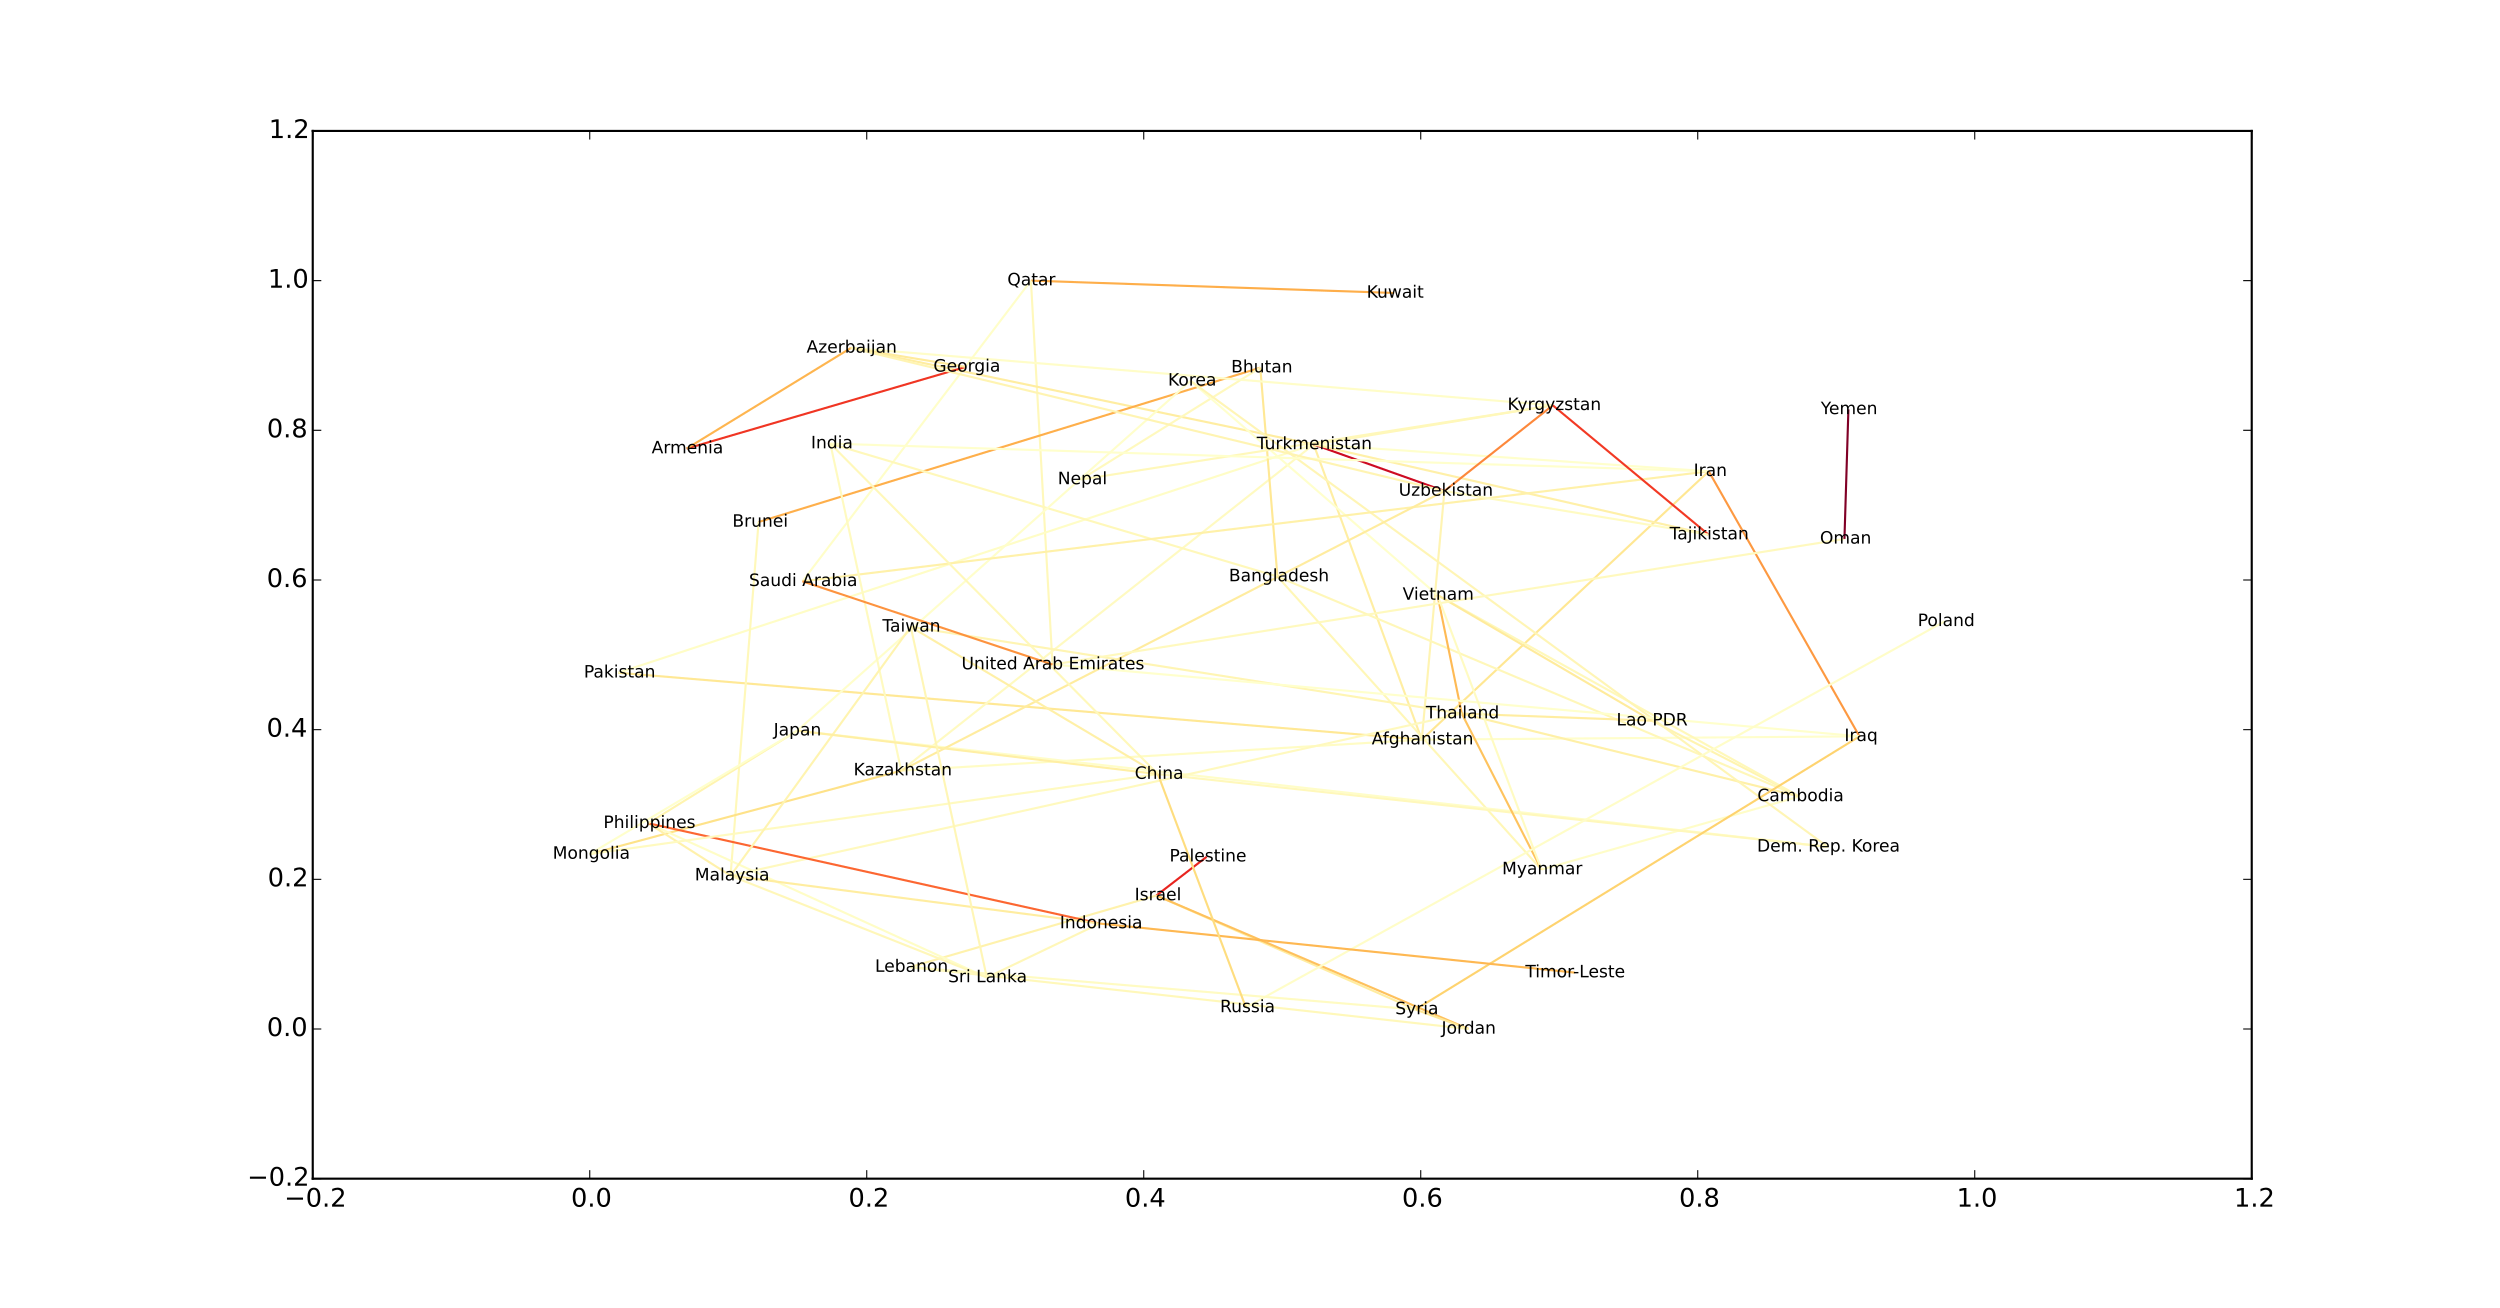 <?xml version="1.0" encoding="utf-8" standalone="no"?>
<!DOCTYPE svg PUBLIC "-//W3C//DTD SVG 1.1//EN"
  "http://www.w3.org/Graphics/SVG/1.1/DTD/svg11.dtd">
<!-- Created with matplotlib (http://matplotlib.org/) -->
<svg height="612pt" version="1.1" viewBox="0 0 1170 612" width="1170pt" xmlns="http://www.w3.org/2000/svg" xmlns:xlink="http://www.w3.org/1999/xlink">
 <defs>
  <style type="text/css">
*{stroke-linecap:butt;stroke-linejoin:round;}
  </style>
 </defs>
 <g id="figure_1">
  <g id="patch_1">
   <path d="
M0 612.9
L1170.9 612.9
L1170.9 0
L0 0
z
" style="fill:#ffffff;"/>
  </g>
  <g id="axes_1">
   <g id="patch_2">
    <path d="
M146.362 551.61
L1053.81 551.61
L1053.81 61.29
L146.362 61.29
z
" style="fill:#ffffff;"/>
   </g>
   <g id="LineCollection_1">
    <defs>
     <path d="
M665.393 -266.741
L289.269 -298.038" id="C0_0_9e5a36f01b"/>
     <path d="
M665.393 -266.741
L799.694 -392.33" id="C0_1_1d599da8f7"/>
     <path d="
M665.393 -266.741
L614.8 -404.897" id="C0_2_36c578a276"/>
     <path d="
M665.393 -266.741
L675.989 -383.109" id="C0_3_506d2be5c6"/>
     <path d="
M665.393 -266.741
L870.234 -268.287" id="C0_4_82de0e4c25"/>
     <path d="
M665.393 -266.741
L421.775 -252.239" id="C0_5_4f816c502f"/>
     <path d="
M482.472 -481.564
L652.474 -475.781" id="C0_6_50b93eeea2"/>
     <path d="
M482.472 -481.564
L375.542 -340.85" id="C0_7_ba56d975ce"/>
     <path d="
M482.472 -481.564
L492.576 -301.882" id="C0_8_98f0373c91"/>
     <path d="
M614.8 -404.897
L289.269 -298.038" id="C0_9_79ee4cdc5f"/>
     <path d="
M614.8 -404.897
L726.693 -423.207" id="C0_a_51021fe8d8"/>
     <path d="
M614.8 -404.897
L799.694 -392.33" id="C0_b_439a78d71c"/>
     <path d="
M614.8 -404.897
L421.775 -252.239" id="C0_c_4de04dd492"/>
     <path d="
M614.8 -404.897
L398.229 -450.068" id="C0_d_7fa91ba38e"/>
     <path d="
M614.8 -404.897
L675.989 -383.109" id="C0_e_16664fc1ef"/>
     <path d="
M614.8 -404.897
L799.589 -362.694" id="C0_f_219a92468c"/>
     <path d="
M589.813 -440.821
L355.017 -368.599" id="C0_10_ccd96a2a91"/>
     <path d="
M589.813 -440.821
L505.823 -388.489" id="C0_11_b6cfad2e53"/>
     <path d="
M589.813 -440.821
L597.842 -343.077" id="C0_12_18d52d7ab7"/>
     <path d="
M505.823 -388.489
L726.693 -423.207" id="C0_13_65829ee916"/>
     <path d="
M842.085 -240.152
L773.062 -275.604" id="C0_14_87a4803d2a"/>
     <path d="
M842.085 -240.152
L672.73 -334.405" id="C0_15_c9381dd1f0"/>
     <path d="
M842.085 -240.152
L597.842 -343.077" id="C0_16_44e41252a7"/>
     <path d="
M842.085 -240.152
L721.375 -205.948" id="C0_17_f3927974dc"/>
     <path d="
M842.085 -240.152
L684.115 -278.923" id="C0_18_b52280cbc3"/>
     <path d="
M564.732 -211.945
L541.173 -193.796" id="C0_19_dc960b11f2"/>
     <path d="
M597.842 -343.077
L388.586 -405.292" id="C0_1a_df8c585960"/>
     <path d="
M597.842 -343.077
L721.375 -205.948" id="C0_1b_9fcbc0f30e"/>
     <path d="
M355.017 -368.599
L341.893 -203.07" id="C0_1c_05562b7fe0"/>
     <path d="
M541.173 -193.796
L662.471 -140.443" id="C0_1d_8db9dd5937"/>
     <path d="
M541.173 -193.796
L687.229 -131.336" id="C0_1e_93a903a223"/>
     <path d="
M541.173 -193.796
L425.891 -160.298" id="C0_1f_1b4236b91c"/>
     <path d="
M557.198 -434.656
L373.08 -270.924" id="C0_20_48102a1cf6"/>
     <path d="
M557.198 -434.656
L672.73 -334.405" id="C0_21_4a1d230fb7"/>
     <path d="
M557.198 -434.656
L855.375 -216.56" id="C0_22_c1354d4757"/>
     <path d="
M799.694 -392.33
L375.542 -340.85" id="C0_23_6c1833c41c"/>
     <path d="
M799.694 -392.33
L870.234 -268.287" id="C0_24_ca07351b87"/>
     <path d="
M799.694 -392.33
L388.586 -405.292" id="C0_25_0074ff9a7d"/>
     <path d="
M855.375 -216.56
L373.08 -270.924" id="C0_26_4fd5c437da"/>
     <path d="
M855.375 -216.56
L541.895 -250.608" id="C0_27_371d1ab54d"/>
     <path d="
M687.229 -131.336
L662.471 -140.443" id="C0_28_68032192db"/>
     <path d="
M687.229 -131.336
L425.891 -160.298" id="C0_29_f9e3c67d9c"/>
     <path d="
M321.335 -402.956
L451.915 -441.194" id="C0_2a_9d0114002e"/>
     <path d="
M321.335 -402.956
L398.229 -450.068" id="C0_2b_870e604559"/>
     <path d="
M773.062 -275.604
L684.115 -278.923" id="C0_2c_9e2525335a"/>
     <path d="
M773.062 -275.604
L672.73 -334.405" id="C0_2d_fb9bdffcdf"/>
     <path d="
M684.115 -278.923
L721.375 -205.948" id="C0_2e_98f7f5f8d7"/>
     <path d="
M684.115 -278.923
L341.893 -203.07" id="C0_2f_e311ca3a1b"/>
     <path d="
M684.115 -278.923
L672.73 -334.405" id="C0_30_1a92d556f2"/>
     <path d="
M684.115 -278.923
L426.239 -319.531" id="C0_31_049d0c2e75"/>
     <path d="
M870.234 -268.287
L662.471 -140.443" id="C0_32_86fe76dad7"/>
     <path d="
M870.234 -268.287
L492.576 -301.882" id="C0_33_282ae00049"/>
     <path d="
M421.775 -252.239
L675.989 -383.109" id="C0_34_584d76f631"/>
     <path d="
M421.775 -252.239
L388.586 -405.292" id="C0_35_4507674f44"/>
     <path d="
M421.775 -252.239
L275.998 -213.212" id="C0_36_1d0a6308cc"/>
     <path d="
M910.086 -322.111
L583.09 -141.411" id="C0_37_4dc9f0e5cd"/>
     <path d="
M388.586 -405.292
L541.895 -250.608" id="C0_38_6119c97528"/>
     <path d="
M726.693 -423.207
L675.989 -383.109" id="C0_39_93c817b326"/>
     <path d="
M726.693 -423.207
L799.589 -362.694" id="C0_3a_872cb562a0"/>
     <path d="
M726.693 -423.207
L398.229 -450.068" id="C0_3b_769a63f926"/>
     <path d="
M451.915 -441.194
L398.229 -450.068" id="C0_3c_f1d9f67b07"/>
     <path d="
M863.201 -360.691
L492.576 -301.882" id="C0_3d_7375fe4694"/>
     <path d="
M863.201 -360.691
L865.055 -421.3" id="C0_3e_36c3b5487f"/>
     <path d="
M303.362 -227.613
L461.827 -155.431" id="C0_3f_a5fff14be3"/>
     <path d="
M303.362 -227.613
L341.893 -203.07" id="C0_40_40994b282d"/>
     <path d="
M303.362 -227.613
L514.582 -180.687" id="C0_41_e8e6dcc0d9"/>
     <path d="
M303.362 -227.613
L373.08 -270.924" id="C0_42_8766013ff7"/>
     <path d="
M514.582 -180.687
L461.827 -155.431" id="C0_43_91b6bb15f9"/>
     <path d="
M514.582 -180.687
L341.893 -203.07" id="C0_44_a2979c461b"/>
     <path d="
M514.582 -180.687
L737.01 -157.717" id="C0_45_81c152973a"/>
     <path d="
M375.542 -340.85
L492.576 -301.882" id="C0_46_6ae1f0ea7c"/>
     <path d="
M672.73 -334.405
L721.375 -205.948" id="C0_47_30341878ba"/>
     <path d="
M275.998 -213.212
L541.895 -250.608" id="C0_48_23f9f3e192"/>
     <path d="
M275.998 -213.212
L373.08 -270.924" id="C0_49_a58dabf3ea"/>
     <path d="
M662.471 -140.443
L425.891 -160.298" id="C0_4a_08157b1c2e"/>
     <path d="
M583.09 -141.411
L541.895 -250.608" id="C0_4b_51c7ec729f"/>
     <path d="
M398.229 -450.068
L675.989 -383.109" id="C0_4c_76055b86d9"/>
     <path d="
M675.989 -383.109
L799.589 -362.694" id="C0_4d_691d305578"/>
     <path d="
M341.893 -203.07
L461.827 -155.431" id="C0_4e_650648d146"/>
     <path d="
M341.893 -203.07
L426.239 -319.531" id="C0_4f_85c2d45e3b"/>
     <path d="
M541.895 -250.608
L373.08 -270.924" id="C0_50_849985fb04"/>
     <path d="
M541.895 -250.608
L426.239 -319.531" id="C0_51_625099faac"/>
     <path d="
M461.827 -155.431
L426.239 -319.531" id="C0_52_2b86ae2081"/>
    </defs>
    <g clip-path="url(#p9d8f24cda1)">
     <use style="fill:none;stroke:#ffe895;" x="0.0" xlink:href="#C0_0_9e5a36f01b" y="612.9"/>
    </g>
    <g clip-path="url(#p9d8f24cda1)">
     <use style="fill:none;stroke:#ffe793;" x="0.0" xlink:href="#C0_1_1d599da8f7" y="612.9"/>
    </g>
    <g clip-path="url(#p9d8f24cda1)">
     <use style="fill:none;stroke:#ffeea3;" x="0.0" xlink:href="#C0_2_36c578a276" y="612.9"/>
    </g>
    <g clip-path="url(#p9d8f24cda1)">
     <use style="fill:none;stroke:#fff4b2;" x="0.0" xlink:href="#C0_3_506d2be5c6" y="612.9"/>
    </g>
    <g clip-path="url(#p9d8f24cda1)">
     <use style="fill:none;stroke:#fffecb;" x="0.0" xlink:href="#C0_4_82de0e4c25" y="612.9"/>
    </g>
    <g clip-path="url(#p9d8f24cda1)">
     <use style="fill:none;stroke:#fffcc4;" x="0.0" xlink:href="#C0_5_4f816c502f" y="612.9"/>
    </g>
    <g clip-path="url(#p9d8f24cda1)">
     <use style="fill:none;stroke:#feae4a;" x="0.0" xlink:href="#C0_6_50b93eeea2" y="612.9"/>
    </g>
    <g clip-path="url(#p9d8f24cda1)">
     <use style="fill:none;stroke:#fffec9;" x="0.0" xlink:href="#C0_7_ba56d975ce" y="612.9"/>
    </g>
    <g clip-path="url(#p9d8f24cda1)">
     <use style="fill:none;stroke:#fff8bb;" x="0.0" xlink:href="#C0_8_98f0373c91" y="612.9"/>
    </g>
    <g clip-path="url(#p9d8f24cda1)">
     <use style="fill:none;stroke:#fffdc6;" x="0.0" xlink:href="#C0_9_79ee4cdc5f" y="612.9"/>
    </g>
    <g clip-path="url(#p9d8f24cda1)">
     <use style="fill:none;stroke:#fff7b9;" x="0.0" xlink:href="#C0_a_51021fe8d8" y="612.9"/>
    </g>
    <g clip-path="url(#p9d8f24cda1)">
     <use style="fill:none;stroke:#ffffcc;" x="0.0" xlink:href="#C0_b_439a78d71c" y="612.9"/>
    </g>
    <g clip-path="url(#p9d8f24cda1)">
     <use style="fill:none;stroke:#fffac1;" x="0.0" xlink:href="#C0_c_4de04dd492" y="612.9"/>
    </g>
    <g clip-path="url(#p9d8f24cda1)">
     <use style="fill:none;stroke:#ffeda1;" x="0.0" xlink:href="#C0_d_7fa91ba38e" y="612.9"/>
    </g>
    <g clip-path="url(#p9d8f24cda1)">
     <use style="fill:none;stroke:#cd0b22;" x="0.0" xlink:href="#C0_e_16664fc1ef" y="612.9"/>
    </g>
    <g clip-path="url(#p9d8f24cda1)">
     <use style="fill:none;stroke:#fff0a8;" x="0.0" xlink:href="#C0_f_219a92468c" y="612.9"/>
    </g>
    <g clip-path="url(#p9d8f24cda1)">
     <use style="fill:none;stroke:#feaf4b;" x="0.0" xlink:href="#C0_10_ccd96a2a91" y="612.9"/>
    </g>
    <g clip-path="url(#p9d8f24cda1)">
     <use style="fill:none;stroke:#fff9be;" x="0.0" xlink:href="#C0_11_b6cfad2e53" y="612.9"/>
    </g>
    <g clip-path="url(#p9d8f24cda1)">
     <use style="fill:none;stroke:#ffe895;" x="0.0" xlink:href="#C0_12_18d52d7ab7" y="612.9"/>
    </g>
    <g clip-path="url(#p9d8f24cda1)">
     <use style="fill:none;stroke:#fff8ba;" x="0.0" xlink:href="#C0_13_65829ee916" y="612.9"/>
    </g>
    <g clip-path="url(#p9d8f24cda1)">
     <use style="fill:none;stroke:#fff4b0;" x="0.0" xlink:href="#C0_14_87a4803d2a" y="612.9"/>
    </g>
    <g clip-path="url(#p9d8f24cda1)">
     <use style="fill:none;stroke:#fff8ba;" x="0.0" xlink:href="#C0_15_c9381dd1f0" y="612.9"/>
    </g>
    <g clip-path="url(#p9d8f24cda1)">
     <use style="fill:none;stroke:#fff7b9;" x="0.0" xlink:href="#C0_16_44e41252a7" y="612.9"/>
    </g>
    <g clip-path="url(#p9d8f24cda1)">
     <use style="fill:none;stroke:#fffdc8;" x="0.0" xlink:href="#C0_17_f3927974dc" y="612.9"/>
    </g>
    <g clip-path="url(#p9d8f24cda1)">
     <use style="fill:none;stroke:#fff0a7;" x="0.0" xlink:href="#C0_18_b52280cbc3" y="612.9"/>
    </g>
    <g clip-path="url(#p9d8f24cda1)">
     <use style="fill:none;stroke:#e8241f;" x="0.0" xlink:href="#C0_19_dc960b11f2" y="612.9"/>
    </g>
    <g clip-path="url(#p9d8f24cda1)">
     <use style="fill:none;stroke:#fff8ba;" x="0.0" xlink:href="#C0_1a_df8c585960" y="612.9"/>
    </g>
    <g clip-path="url(#p9d8f24cda1)">
     <use style="fill:none;stroke:#fff7b7;" x="0.0" xlink:href="#C0_1b_9fcbc0f30e" y="612.9"/>
    </g>
    <g clip-path="url(#p9d8f24cda1)">
     <use style="fill:none;stroke:#fff8ba;" x="0.0" xlink:href="#C0_1c_05562b7fe0" y="612.9"/>
    </g>
    <g clip-path="url(#p9d8f24cda1)">
     <use style="fill:none;stroke:#ffeda1;" x="0.0" xlink:href="#C0_1d_8db9dd5937" y="612.9"/>
    </g>
    <g clip-path="url(#p9d8f24cda1)">
     <use style="fill:none;stroke:#fec15d;" x="0.0" xlink:href="#C0_1e_93a903a223" y="612.9"/>
    </g>
    <g clip-path="url(#p9d8f24cda1)">
     <use style="fill:none;stroke:#fff2ac;" x="0.0" xlink:href="#C0_1f_1b4236b91c" y="612.9"/>
    </g>
    <g clip-path="url(#p9d8f24cda1)">
     <use style="fill:none;stroke:#fffecb;" x="0.0" xlink:href="#C0_20_48102a1cf6" y="612.9"/>
    </g>
    <g clip-path="url(#p9d8f24cda1)">
     <use style="fill:none;stroke:#ffffcc;" x="0.0" xlink:href="#C0_21_4a1d230fb7" y="612.9"/>
    </g>
    <g clip-path="url(#p9d8f24cda1)">
     <use style="fill:none;stroke:#fff5b5;" x="0.0" xlink:href="#C0_22_c1354d4757" y="612.9"/>
    </g>
    <g clip-path="url(#p9d8f24cda1)">
     <use style="fill:none;stroke:#fff1a9;" x="0.0" xlink:href="#C0_23_6c1833c41c" y="612.9"/>
    </g>
    <g clip-path="url(#p9d8f24cda1)">
     <use style="fill:none;stroke:#fd9941;" x="0.0" xlink:href="#C0_24_ca07351b87" y="612.9"/>
    </g>
    <g clip-path="url(#p9d8f24cda1)">
     <use style="fill:none;stroke:#ffffcc;" x="0.0" xlink:href="#C0_25_0074ff9a7d" y="612.9"/>
    </g>
    <g clip-path="url(#p9d8f24cda1)">
     <use style="fill:none;stroke:#fffdc8;" x="0.0" xlink:href="#C0_26_4fd5c437da" y="612.9"/>
    </g>
    <g clip-path="url(#p9d8f24cda1)">
     <use style="fill:none;stroke:#fff8bb;" x="0.0" xlink:href="#C0_27_371d1ab54d" y="612.9"/>
    </g>
    <g clip-path="url(#p9d8f24cda1)">
     <use style="fill:none;stroke:#ffe997;" x="0.0" xlink:href="#C0_28_68032192db" y="612.9"/>
    </g>
    <g clip-path="url(#p9d8f24cda1)">
     <use style="fill:none;stroke:#fff8ba;" x="0.0" xlink:href="#C0_29_f9e3c67d9c" y="612.9"/>
    </g>
    <g clip-path="url(#p9d8f24cda1)">
     <use style="fill:none;stroke:#f03523;" x="0.0" xlink:href="#C0_2a_9d0114002e" y="612.9"/>
    </g>
    <g clip-path="url(#p9d8f24cda1)">
     <use style="fill:none;stroke:#feb54f;" x="0.0" xlink:href="#C0_2b_870e604559" y="612.9"/>
    </g>
    <g clip-path="url(#p9d8f24cda1)">
     <use style="fill:none;stroke:#ffeda1;" x="0.0" xlink:href="#C0_2c_9e2525335a" y="612.9"/>
    </g>
    <g clip-path="url(#p9d8f24cda1)">
     <use style="fill:none;stroke:#ffeb9c;" x="0.0" xlink:href="#C0_2d_fb9bdffcdf" y="612.9"/>
    </g>
    <g clip-path="url(#p9d8f24cda1)">
     <use style="fill:none;stroke:#fec35e;" x="0.0" xlink:href="#C0_2e_98f7f5f8d7" y="612.9"/>
    </g>
    <g clip-path="url(#p9d8f24cda1)">
     <use style="fill:none;stroke:#fff9be;" x="0.0" xlink:href="#C0_2f_e311ca3a1b" y="612.9"/>
    </g>
    <g clip-path="url(#p9d8f24cda1)">
     <use style="fill:none;stroke:#feba55;" x="0.0" xlink:href="#C0_30_1a92d556f2" y="612.9"/>
    </g>
    <g clip-path="url(#p9d8f24cda1)">
     <use style="fill:none;stroke:#fff5b3;" x="0.0" xlink:href="#C0_31_049d0c2e75" y="612.9"/>
    </g>
    <g clip-path="url(#p9d8f24cda1)">
     <use style="fill:none;stroke:#fed36f;" x="0.0" xlink:href="#C0_32_86fe76dad7" y="612.9"/>
    </g>
    <g clip-path="url(#p9d8f24cda1)">
     <use style="fill:none;stroke:#ffffcc;" x="0.0" xlink:href="#C0_33_282ae00049" y="612.9"/>
    </g>
    <g clip-path="url(#p9d8f24cda1)">
     <use style="fill:none;stroke:#ffec9f;" x="0.0" xlink:href="#C0_34_584d76f631" y="612.9"/>
    </g>
    <g clip-path="url(#p9d8f24cda1)">
     <use style="fill:none;stroke:#fffac0;" x="0.0" xlink:href="#C0_35_4507674f44" y="612.9"/>
    </g>
    <g clip-path="url(#p9d8f24cda1)">
     <use style="fill:none;stroke:#fee289;" x="0.0" xlink:href="#C0_36_1d0a6308cc" y="612.9"/>
    </g>
    <g clip-path="url(#p9d8f24cda1)">
     <use style="fill:none;stroke:#fffdc8;" x="0.0" xlink:href="#C0_37_4dc9f0e5cd" y="612.9"/>
    </g>
    <g clip-path="url(#p9d8f24cda1)">
     <use style="fill:none;stroke:#fff8ba;" x="0.0" xlink:href="#C0_38_6119c97528" y="612.9"/>
    </g>
    <g clip-path="url(#p9d8f24cda1)">
     <use style="fill:none;stroke:#fd883b;" x="0.0" xlink:href="#C0_39_93c817b326" y="612.9"/>
    </g>
    <g clip-path="url(#p9d8f24cda1)">
     <use style="fill:none;stroke:#f23924;" x="0.0" xlink:href="#C0_3a_872cb562a0" y="612.9"/>
    </g>
    <g clip-path="url(#p9d8f24cda1)">
     <use style="fill:none;stroke:#fffdc8;" x="0.0" xlink:href="#C0_3b_769a63f926" y="612.9"/>
    </g>
    <g clip-path="url(#p9d8f24cda1)">
     <use style="fill:none;stroke:#ffeb9c;" x="0.0" xlink:href="#C0_3c_f1d9f67b07" y="612.9"/>
    </g>
    <g clip-path="url(#p9d8f24cda1)">
     <use style="fill:none;stroke:#fff9be;" x="0.0" xlink:href="#C0_3d_7375fe4694" y="612.9"/>
    </g>
    <g clip-path="url(#p9d8f24cda1)">
     <use style="fill:none;stroke:#800026;" x="0.0" xlink:href="#C0_3e_36c3b5487f" y="612.9"/>
    </g>
    <g clip-path="url(#p9d8f24cda1)">
     <use style="fill:none;stroke:#fffdc6;" x="0.0" xlink:href="#C0_3f_a5fff14be3" y="612.9"/>
    </g>
    <g clip-path="url(#p9d8f24cda1)">
     <use style="fill:none;stroke:#fff1ab;" x="0.0" xlink:href="#C0_40_40994b282d" y="612.9"/>
    </g>
    <g clip-path="url(#p9d8f24cda1)">
     <use style="fill:none;stroke:#fc6631;" x="0.0" xlink:href="#C0_41_e8e6dcc0d9" y="612.9"/>
    </g>
    <g clip-path="url(#p9d8f24cda1)">
     <use style="fill:none;stroke:#fff4b0;" x="0.0" xlink:href="#C0_42_8766013ff7" y="612.9"/>
    </g>
    <g clip-path="url(#p9d8f24cda1)">
     <use style="fill:none;stroke:#fff7b9;" x="0.0" xlink:href="#C0_43_91b6bb15f9" y="612.9"/>
    </g>
    <g clip-path="url(#p9d8f24cda1)">
     <use style="fill:none;stroke:#ffeda0;" x="0.0" xlink:href="#C0_44_a2979c461b" y="612.9"/>
    </g>
    <g clip-path="url(#p9d8f24cda1)">
     <use style="fill:none;stroke:#feb852;" x="0.0" xlink:href="#C0_45_81c152973a" y="612.9"/>
    </g>
    <g clip-path="url(#p9d8f24cda1)">
     <use style="fill:none;stroke:#fd933f;" x="0.0" xlink:href="#C0_46_6ae1f0ea7c" y="612.9"/>
    </g>
    <g clip-path="url(#p9d8f24cda1)">
     <use style="fill:none;stroke:#fffbc2;" x="0.0" xlink:href="#C0_47_30341878ba" y="612.9"/>
    </g>
    <g clip-path="url(#p9d8f24cda1)">
     <use style="fill:none;stroke:#fffac0;" x="0.0" xlink:href="#C0_48_23f9f3e192" y="612.9"/>
    </g>
    <g clip-path="url(#p9d8f24cda1)">
     <use style="fill:none;stroke:#ffffcc;" x="0.0" xlink:href="#C0_49_a58dabf3ea" y="612.9"/>
    </g>
    <g clip-path="url(#p9d8f24cda1)">
     <use style="fill:none;stroke:#fffbc2;" x="0.0" xlink:href="#C0_4a_08157b1c2e" y="612.9"/>
    </g>
    <g clip-path="url(#p9d8f24cda1)">
     <use style="fill:none;stroke:#fedd7f;" x="0.0" xlink:href="#C0_4b_51c7ec729f" y="612.9"/>
    </g>
    <g clip-path="url(#p9d8f24cda1)">
     <use style="fill:none;stroke:#fff4b2;" x="0.0" xlink:href="#C0_4c_76055b86d9" y="612.9"/>
    </g>
    <g clip-path="url(#p9d8f24cda1)">
     <use style="fill:none;stroke:#fffbc2;" x="0.0" xlink:href="#C0_4d_691d305578" y="612.9"/>
    </g>
    <g clip-path="url(#p9d8f24cda1)">
     <use style="fill:none;stroke:#fff7b9;" x="0.0" xlink:href="#C0_4e_650648d146" y="612.9"/>
    </g>
    <g clip-path="url(#p9d8f24cda1)">
     <use style="fill:none;stroke:#fff4b0;" x="0.0" xlink:href="#C0_4f_85c2d45e3b" y="612.9"/>
    </g>
    <g clip-path="url(#p9d8f24cda1)">
     <use style="fill:none;stroke:#ffefa4;" x="0.0" xlink:href="#C0_50_849985fb04" y="612.9"/>
    </g>
    <g clip-path="url(#p9d8f24cda1)">
     <use style="fill:none;stroke:#fff0a7;" x="0.0" xlink:href="#C0_51_625099faac" y="612.9"/>
    </g>
    <g clip-path="url(#p9d8f24cda1)">
     <use style="fill:none;stroke:#fff6b6;" x="0.0" xlink:href="#C0_52_2b86ae2081" y="612.9"/>
    </g>
   </g>
   <g id="PathCollection_1">
    <defs>
     <path d="
M0 0
C0 0 0 0 0 0
C0 0 0 0 0 0
C0 0 0 0 0 0
C0 0 0 0 0 0
C0 0 0 0 0 0
C0 0 0 0 0 0
C0 0 0 0 0 0
C0 0 0 0 0 0
z
" id="m4a27f21d6d" style="stroke:#000000;"/>
    </defs>
    <g clip-path="url(#p9d8f24cda1)">
     <use style="fill:#ff0000;stroke:#000000;" x="665.393" xlink:href="#m4a27f21d6d" y="346.159"/>
     <use style="fill:#ff0000;stroke:#000000;" x="482.472" xlink:href="#m4a27f21d6d" y="131.336"/>
     <use style="fill:#ff0000;stroke:#000000;" x="614.8" xlink:href="#m4a27f21d6d" y="208.003"/>
     <use style="fill:#ff0000;stroke:#000000;" x="589.813" xlink:href="#m4a27f21d6d" y="172.079"/>
     <use style="fill:#ff0000;stroke:#000000;" x="652.474" xlink:href="#m4a27f21d6d" y="137.119"/>
     <use style="fill:#ff0000;stroke:#000000;" x="505.823" xlink:href="#m4a27f21d6d" y="224.411"/>
     <use style="fill:#ff0000;stroke:#000000;" x="842.085" xlink:href="#m4a27f21d6d" y="372.748"/>
     <use style="fill:#ff0000;stroke:#000000;" x="564.732" xlink:href="#m4a27f21d6d" y="400.955"/>
     <use style="fill:#ff0000;stroke:#000000;" x="597.842" xlink:href="#m4a27f21d6d" y="269.823"/>
     <use style="fill:#ff0000;stroke:#000000;" x="355.017" xlink:href="#m4a27f21d6d" y="244.301"/>
     <use style="fill:#ff0000;stroke:#000000;" x="541.173" xlink:href="#m4a27f21d6d" y="419.104"/>
     <use style="fill:#ff0000;stroke:#000000;" x="557.198" xlink:href="#m4a27f21d6d" y="178.244"/>
     <use style="fill:#ff0000;stroke:#000000;" x="799.694" xlink:href="#m4a27f21d6d" y="220.57"/>
     <use style="fill:#ff0000;stroke:#000000;" x="855.375" xlink:href="#m4a27f21d6d" y="396.34"/>
     <use style="fill:#ff0000;stroke:#000000;" x="687.229" xlink:href="#m4a27f21d6d" y="481.564"/>
     <use style="fill:#ff0000;stroke:#000000;" x="321.335" xlink:href="#m4a27f21d6d" y="209.944"/>
     <use style="fill:#ff0000;stroke:#000000;" x="773.062" xlink:href="#m4a27f21d6d" y="337.296"/>
     <use style="fill:#ff0000;stroke:#000000;" x="684.115" xlink:href="#m4a27f21d6d" y="333.977"/>
     <use style="fill:#ff0000;stroke:#000000;" x="870.234" xlink:href="#m4a27f21d6d" y="344.613"/>
     <use style="fill:#ff0000;stroke:#000000;" x="421.775" xlink:href="#m4a27f21d6d" y="360.661"/>
     <use style="fill:#ff0000;stroke:#000000;" x="910.086" xlink:href="#m4a27f21d6d" y="290.789"/>
     <use style="fill:#ff0000;stroke:#000000;" x="388.586" xlink:href="#m4a27f21d6d" y="207.608"/>
     <use style="fill:#ff0000;stroke:#000000;" x="726.693" xlink:href="#m4a27f21d6d" y="189.693"/>
     <use style="fill:#ff0000;stroke:#000000;" x="451.915" xlink:href="#m4a27f21d6d" y="171.706"/>
     <use style="fill:#ff0000;stroke:#000000;" x="863.201" xlink:href="#m4a27f21d6d" y="252.209"/>
     <use style="fill:#ff0000;stroke:#000000;" x="303.362" xlink:href="#m4a27f21d6d" y="385.287"/>
     <use style="fill:#ff0000;stroke:#000000;" x="514.582" xlink:href="#m4a27f21d6d" y="432.213"/>
     <use style="fill:#ff0000;stroke:#000000;" x="375.542" xlink:href="#m4a27f21d6d" y="272.05"/>
     <use style="fill:#ff0000;stroke:#000000;" x="672.73" xlink:href="#m4a27f21d6d" y="278.495"/>
     <use style="fill:#ff0000;stroke:#000000;" x="275.998" xlink:href="#m4a27f21d6d" y="399.688"/>
     <use style="fill:#ff0000;stroke:#000000;" x="662.471" xlink:href="#m4a27f21d6d" y="472.457"/>
     <use style="fill:#ff0000;stroke:#000000;" x="865.055" xlink:href="#m4a27f21d6d" y="191.6"/>
     <use style="fill:#ff0000;stroke:#000000;" x="583.09" xlink:href="#m4a27f21d6d" y="471.489"/>
     <use style="fill:#ff0000;stroke:#000000;" x="289.269" xlink:href="#m4a27f21d6d" y="314.862"/>
     <use style="fill:#ff0000;stroke:#000000;" x="721.375" xlink:href="#m4a27f21d6d" y="406.952"/>
     <use style="fill:#ff0000;stroke:#000000;" x="492.576" xlink:href="#m4a27f21d6d" y="311.018"/>
     <use style="fill:#ff0000;stroke:#000000;" x="425.891" xlink:href="#m4a27f21d6d" y="452.602"/>
     <use style="fill:#ff0000;stroke:#000000;" x="398.229" xlink:href="#m4a27f21d6d" y="162.832"/>
     <use style="fill:#ff0000;stroke:#000000;" x="675.989" xlink:href="#m4a27f21d6d" y="229.791"/>
     <use style="fill:#ff0000;stroke:#000000;" x="341.893" xlink:href="#m4a27f21d6d" y="409.83"/>
     <use style="fill:#ff0000;stroke:#000000;" x="541.895" xlink:href="#m4a27f21d6d" y="362.292"/>
     <use style="fill:#ff0000;stroke:#000000;" x="737.01" xlink:href="#m4a27f21d6d" y="455.183"/>
     <use style="fill:#ff0000;stroke:#000000;" x="461.827" xlink:href="#m4a27f21d6d" y="457.469"/>
     <use style="fill:#ff0000;stroke:#000000;" x="373.08" xlink:href="#m4a27f21d6d" y="341.976"/>
     <use style="fill:#ff0000;stroke:#000000;" x="426.239" xlink:href="#m4a27f21d6d" y="293.369"/>
     <use style="fill:#ff0000;stroke:#000000;" x="799.589" xlink:href="#m4a27f21d6d" y="250.206"/>
    </g>
   </g>
   <g id="patch_3">
    <path d="
M146.362 61.29
L1053.81 61.29" style="fill:none;stroke:#000000;stroke-linecap:square;stroke-linejoin:miter;"/>
   </g>
   <g id="patch_4">
    <path d="
M1053.81 551.61
L1053.81 61.29" style="fill:none;stroke:#000000;stroke-linecap:square;stroke-linejoin:miter;"/>
   </g>
   <g id="patch_5">
    <path d="
M146.362 551.61
L1053.81 551.61" style="fill:none;stroke:#000000;stroke-linecap:square;stroke-linejoin:miter;"/>
   </g>
   <g id="patch_6">
    <path d="
M146.362 551.61
L146.362 61.29" style="fill:none;stroke:#000000;stroke-linecap:square;stroke-linejoin:miter;"/>
   </g>
   <g id="matplotlib.axis_1">
    <g id="xtick_1">
     <g id="line2d_1">
      <defs>
       <path d="
M0 0
L0 -4" id="m93b0483c22" style="stroke:#000000;stroke-width:0.5;"/>
      </defs>
      <g>
       <use style="stroke:#000000;stroke-width:0.5;" x="146.363" xlink:href="#m93b0483c22" y="551.61"/>
      </g>
     </g>
     <g id="line2d_2">
      <defs>
       <path d="
M0 0
L0 4" id="m741efc42ff" style="stroke:#000000;stroke-width:0.5;"/>
      </defs>
      <g>
       <use style="stroke:#000000;stroke-width:0.5;" x="146.363" xlink:href="#m741efc42ff" y="61.29"/>
      </g>
     </g>
     <g id="text_1">
      <!-- −0.2 -->
      <defs>
       <path d="
M10.594 35.5
L73.188 35.5
L73.188 27.203
L10.594 27.203
z
" id="BitstreamVeraSans-Roman-2212"/>
       <path d="
M19.188 8.297
L53.609 8.297
L53.609 0
L7.328 0
L7.328 8.297
Q12.938 14.109 22.625 23.891
Q32.328 33.688 34.812 36.531
Q39.547 41.844 41.422 45.531
Q43.312 49.219 43.312 52.781
Q43.312 58.594 39.234 62.25
Q35.156 65.922 28.609 65.922
Q23.969 65.922 18.812 64.312
Q13.672 62.703 7.812 59.422
L7.812 69.391
Q13.766 71.781 18.938 73
Q24.125 74.219 28.422 74.219
Q39.75 74.219 46.484 68.547
Q53.219 62.891 53.219 53.422
Q53.219 48.922 51.531 44.891
Q49.859 40.875 45.406 35.406
Q44.188 33.984 37.641 27.219
Q31.109 20.453 19.188 8.297" id="BitstreamVeraSans-Roman-32"/>
       <path d="
M31.781 66.406
Q24.172 66.406 20.328 58.906
Q16.5 51.422 16.5 36.375
Q16.5 21.391 20.328 13.891
Q24.172 6.391 31.781 6.391
Q39.453 6.391 43.281 13.891
Q47.125 21.391 47.125 36.375
Q47.125 51.422 43.281 58.906
Q39.453 66.406 31.781 66.406
M31.781 74.219
Q44.047 74.219 50.516 64.516
Q56.984 54.828 56.984 36.375
Q56.984 17.969 50.516 8.266
Q44.047 -1.422 31.781 -1.422
Q19.531 -1.422 13.062 8.266
Q6.594 17.969 6.594 36.375
Q6.594 54.828 13.062 64.516
Q19.531 74.219 31.781 74.219" id="BitstreamVeraSans-Roman-30"/>
       <path d="
M10.688 12.406
L21 12.406
L21 0
L10.688 0
z
" id="BitstreamVeraSans-Roman-2e"/>
      </defs>
      <g transform="translate(133.029 564.728)scale(0.12 -0.12)">
       <use xlink:href="#BitstreamVeraSans-Roman-2212"/>
       <use x="83.789" xlink:href="#BitstreamVeraSans-Roman-30"/>
       <use x="147.412" xlink:href="#BitstreamVeraSans-Roman-2e"/>
       <use x="179.199" xlink:href="#BitstreamVeraSans-Roman-32"/>
      </g>
     </g>
    </g>
    <g id="xtick_2">
     <g id="line2d_3">
      <g>
       <use style="stroke:#000000;stroke-width:0.5;" x="275.998" xlink:href="#m93b0483c22" y="551.61"/>
      </g>
     </g>
     <g id="line2d_4">
      <g>
       <use style="stroke:#000000;stroke-width:0.5;" x="275.998" xlink:href="#m741efc42ff" y="61.29"/>
      </g>
     </g>
     <g id="text_2">
      <!-- 0.0 -->
      <g transform="translate(267.25 564.728)scale(0.12 -0.12)">
       <use xlink:href="#BitstreamVeraSans-Roman-30"/>
       <use x="63.623" xlink:href="#BitstreamVeraSans-Roman-2e"/>
       <use x="95.41" xlink:href="#BitstreamVeraSans-Roman-30"/>
      </g>
     </g>
    </g>
    <g id="xtick_3">
     <g id="line2d_5">
      <g>
       <use style="stroke:#000000;stroke-width:0.5;" x="405.633" xlink:href="#m93b0483c22" y="551.61"/>
      </g>
     </g>
     <g id="line2d_6">
      <g>
       <use style="stroke:#000000;stroke-width:0.5;" x="405.633" xlink:href="#m741efc42ff" y="61.29"/>
      </g>
     </g>
     <g id="text_3">
      <!-- 0.2 -->
      <g transform="translate(397.088 564.728)scale(0.12 -0.12)">
       <use xlink:href="#BitstreamVeraSans-Roman-30"/>
       <use x="63.623" xlink:href="#BitstreamVeraSans-Roman-2e"/>
       <use x="95.41" xlink:href="#BitstreamVeraSans-Roman-32"/>
      </g>
     </g>
    </g>
    <g id="xtick_4">
     <g id="line2d_7">
      <g>
       <use style="stroke:#000000;stroke-width:0.5;" x="535.269" xlink:href="#m93b0483c22" y="551.61"/>
      </g>
     </g>
     <g id="line2d_8">
      <g>
       <use style="stroke:#000000;stroke-width:0.5;" x="535.269" xlink:href="#m741efc42ff" y="61.29"/>
      </g>
     </g>
     <g id="text_4">
      <!-- 0.4 -->
      <defs>
       <path d="
M37.797 64.312
L12.891 25.391
L37.797 25.391
z

M35.203 72.906
L47.609 72.906
L47.609 25.391
L58.016 25.391
L58.016 17.188
L47.609 17.188
L47.609 0
L37.797 0
L37.797 17.188
L4.891 17.188
L4.891 26.703
z
" id="BitstreamVeraSans-Roman-34"/>
      </defs>
      <g transform="translate(526.459 564.728)scale(0.12 -0.12)">
       <use xlink:href="#BitstreamVeraSans-Roman-30"/>
       <use x="63.623" xlink:href="#BitstreamVeraSans-Roman-2e"/>
       <use x="95.41" xlink:href="#BitstreamVeraSans-Roman-34"/>
      </g>
     </g>
    </g>
    <g id="xtick_5">
     <g id="line2d_9">
      <g>
       <use style="stroke:#000000;stroke-width:0.5;" x="664.904" xlink:href="#m93b0483c22" y="551.61"/>
      </g>
     </g>
     <g id="line2d_10">
      <g>
       <use style="stroke:#000000;stroke-width:0.5;" x="664.904" xlink:href="#m741efc42ff" y="61.29"/>
      </g>
     </g>
     <g id="text_5">
      <!-- 0.6 -->
      <defs>
       <path d="
M33.016 40.375
Q26.375 40.375 22.484 35.828
Q18.609 31.297 18.609 23.391
Q18.609 15.531 22.484 10.953
Q26.375 6.391 33.016 6.391
Q39.656 6.391 43.531 10.953
Q47.406 15.531 47.406 23.391
Q47.406 31.297 43.531 35.828
Q39.656 40.375 33.016 40.375
M52.594 71.297
L52.594 62.312
Q48.875 64.062 45.094 64.984
Q41.312 65.922 37.594 65.922
Q27.828 65.922 22.672 59.328
Q17.531 52.734 16.797 39.406
Q19.672 43.656 24.016 45.922
Q28.375 48.188 33.594 48.188
Q44.578 48.188 50.953 41.516
Q57.328 34.859 57.328 23.391
Q57.328 12.156 50.688 5.359
Q44.047 -1.422 33.016 -1.422
Q20.359 -1.422 13.672 8.266
Q6.984 17.969 6.984 36.375
Q6.984 53.656 15.188 63.938
Q23.391 74.219 37.203 74.219
Q40.922 74.219 44.703 73.484
Q48.484 72.75 52.594 71.297" id="BitstreamVeraSans-Roman-36"/>
      </defs>
      <g transform="translate(656.135 564.728)scale(0.12 -0.12)">
       <use xlink:href="#BitstreamVeraSans-Roman-30"/>
       <use x="63.623" xlink:href="#BitstreamVeraSans-Roman-2e"/>
       <use x="95.41" xlink:href="#BitstreamVeraSans-Roman-36"/>
      </g>
     </g>
    </g>
    <g id="xtick_6">
     <g id="line2d_11">
      <g>
       <use style="stroke:#000000;stroke-width:0.5;" x="794.539" xlink:href="#m93b0483c22" y="551.61"/>
      </g>
     </g>
     <g id="line2d_12">
      <g>
       <use style="stroke:#000000;stroke-width:0.5;" x="794.539" xlink:href="#m741efc42ff" y="61.29"/>
      </g>
     </g>
     <g id="text_6">
      <!-- 0.8 -->
      <defs>
       <path d="
M31.781 34.625
Q24.75 34.625 20.719 30.859
Q16.703 27.094 16.703 20.516
Q16.703 13.922 20.719 10.156
Q24.75 6.391 31.781 6.391
Q38.812 6.391 42.859 10.172
Q46.922 13.969 46.922 20.516
Q46.922 27.094 42.891 30.859
Q38.875 34.625 31.781 34.625
M21.922 38.812
Q15.578 40.375 12.031 44.719
Q8.5 49.078 8.5 55.328
Q8.5 64.062 14.719 69.141
Q20.953 74.219 31.781 74.219
Q42.672 74.219 48.875 69.141
Q55.078 64.062 55.078 55.328
Q55.078 49.078 51.531 44.719
Q48 40.375 41.703 38.812
Q48.828 37.156 52.797 32.312
Q56.781 27.484 56.781 20.516
Q56.781 9.906 50.312 4.234
Q43.844 -1.422 31.781 -1.422
Q19.734 -1.422 13.25 4.234
Q6.781 9.906 6.781 20.516
Q6.781 27.484 10.781 32.312
Q14.797 37.156 21.922 38.812
M18.312 54.391
Q18.312 48.734 21.844 45.562
Q25.391 42.391 31.781 42.391
Q38.141 42.391 41.719 45.562
Q45.312 48.734 45.312 54.391
Q45.312 60.062 41.719 63.234
Q38.141 66.406 31.781 66.406
Q25.391 66.406 21.844 63.234
Q18.312 60.062 18.312 54.391" id="BitstreamVeraSans-Roman-38"/>
      </defs>
      <g transform="translate(785.804 564.728)scale(0.12 -0.12)">
       <use xlink:href="#BitstreamVeraSans-Roman-30"/>
       <use x="63.623" xlink:href="#BitstreamVeraSans-Roman-2e"/>
       <use x="95.41" xlink:href="#BitstreamVeraSans-Roman-38"/>
      </g>
     </g>
    </g>
    <g id="xtick_7">
     <g id="line2d_13">
      <g>
       <use style="stroke:#000000;stroke-width:0.5;" x="924.175" xlink:href="#m93b0483c22" y="551.61"/>
      </g>
     </g>
     <g id="line2d_14">
      <g>
       <use style="stroke:#000000;stroke-width:0.5;" x="924.175" xlink:href="#m741efc42ff" y="61.29"/>
      </g>
     </g>
     <g id="text_7">
      <!-- 1.0 -->
      <defs>
       <path d="
M12.406 8.297
L28.516 8.297
L28.516 63.922
L10.984 60.406
L10.984 69.391
L28.422 72.906
L38.281 72.906
L38.281 8.297
L54.391 8.297
L54.391 0
L12.406 0
z
" id="BitstreamVeraSans-Roman-31"/>
      </defs>
      <g transform="translate(915.69 564.728)scale(0.12 -0.12)">
       <use xlink:href="#BitstreamVeraSans-Roman-31"/>
       <use x="63.623" xlink:href="#BitstreamVeraSans-Roman-2e"/>
       <use x="95.41" xlink:href="#BitstreamVeraSans-Roman-30"/>
      </g>
     </g>
    </g>
    <g id="xtick_8">
     <g id="line2d_15">
      <g>
       <use style="stroke:#000000;stroke-width:0.5;" x="1053.81" xlink:href="#m93b0483c22" y="551.61"/>
      </g>
     </g>
     <g id="line2d_16">
      <g>
       <use style="stroke:#000000;stroke-width:0.5;" x="1053.81" xlink:href="#m741efc42ff" y="61.29"/>
      </g>
     </g>
     <g id="text_8">
      <!-- 1.2 -->
      <g transform="translate(1045.528 564.728)scale(0.12 -0.12)">
       <use xlink:href="#BitstreamVeraSans-Roman-31"/>
       <use x="63.623" xlink:href="#BitstreamVeraSans-Roman-2e"/>
       <use x="95.41" xlink:href="#BitstreamVeraSans-Roman-32"/>
      </g>
     </g>
    </g>
   </g>
   <g id="matplotlib.axis_2">
    <g id="ytick_1">
     <g id="line2d_17">
      <defs>
       <path d="
M0 0
L4 0" id="m728421d6d4" style="stroke:#000000;stroke-width:0.5;"/>
      </defs>
      <g>
       <use style="stroke:#000000;stroke-width:0.5;" x="146.363" xlink:href="#m728421d6d4" y="551.61"/>
      </g>
     </g>
     <g id="line2d_18">
      <defs>
       <path d="
M0 0
L-4 0" id="mcb0005524f" style="stroke:#000000;stroke-width:0.5;"/>
      </defs>
      <g>
       <use style="stroke:#000000;stroke-width:0.5;" x="1053.81" xlink:href="#mcb0005524f" y="551.61"/>
      </g>
     </g>
     <g id="text_9">
      <!-- −0.2 -->
      <g transform="translate(115.696 554.921)scale(0.12 -0.12)">
       <use xlink:href="#BitstreamVeraSans-Roman-2212"/>
       <use x="83.789" xlink:href="#BitstreamVeraSans-Roman-30"/>
       <use x="147.412" xlink:href="#BitstreamVeraSans-Roman-2e"/>
       <use x="179.199" xlink:href="#BitstreamVeraSans-Roman-32"/>
      </g>
     </g>
    </g>
    <g id="ytick_2">
     <g id="line2d_19">
      <g>
       <use style="stroke:#000000;stroke-width:0.5;" x="146.363" xlink:href="#m728421d6d4" y="481.564"/>
      </g>
     </g>
     <g id="line2d_20">
      <g>
       <use style="stroke:#000000;stroke-width:0.5;" x="1053.81" xlink:href="#mcb0005524f" y="481.564"/>
      </g>
     </g>
     <g id="text_10">
      <!-- 0.0 -->
      <g transform="translate(124.867 484.876)scale(0.12 -0.12)">
       <use xlink:href="#BitstreamVeraSans-Roman-30"/>
       <use x="63.623" xlink:href="#BitstreamVeraSans-Roman-2e"/>
       <use x="95.41" xlink:href="#BitstreamVeraSans-Roman-30"/>
      </g>
     </g>
    </g>
    <g id="ytick_3">
     <g id="line2d_21">
      <g>
       <use style="stroke:#000000;stroke-width:0.5;" x="146.363" xlink:href="#m728421d6d4" y="411.519"/>
      </g>
     </g>
     <g id="line2d_22">
      <g>
       <use style="stroke:#000000;stroke-width:0.5;" x="1053.81" xlink:href="#mcb0005524f" y="411.519"/>
      </g>
     </g>
     <g id="text_11">
      <!-- 0.2 -->
      <g transform="translate(125.272 414.83)scale(0.12 -0.12)">
       <use xlink:href="#BitstreamVeraSans-Roman-30"/>
       <use x="63.623" xlink:href="#BitstreamVeraSans-Roman-2e"/>
       <use x="95.41" xlink:href="#BitstreamVeraSans-Roman-32"/>
      </g>
     </g>
    </g>
    <g id="ytick_4">
     <g id="line2d_23">
      <g>
       <use style="stroke:#000000;stroke-width:0.5;" x="146.363" xlink:href="#m728421d6d4" y="341.473"/>
      </g>
     </g>
     <g id="line2d_24">
      <g>
       <use style="stroke:#000000;stroke-width:0.5;" x="1053.81" xlink:href="#mcb0005524f" y="341.473"/>
      </g>
     </g>
     <g id="text_12">
      <!-- 0.4 -->
      <g transform="translate(124.743 344.784)scale(0.12 -0.12)">
       <use xlink:href="#BitstreamVeraSans-Roman-30"/>
       <use x="63.623" xlink:href="#BitstreamVeraSans-Roman-2e"/>
       <use x="95.41" xlink:href="#BitstreamVeraSans-Roman-34"/>
      </g>
     </g>
    </g>
    <g id="ytick_5">
     <g id="line2d_25">
      <g>
       <use style="stroke:#000000;stroke-width:0.5;" x="146.363" xlink:href="#m728421d6d4" y="271.427"/>
      </g>
     </g>
     <g id="line2d_26">
      <g>
       <use style="stroke:#000000;stroke-width:0.5;" x="1053.81" xlink:href="#mcb0005524f" y="271.427"/>
      </g>
     </g>
     <g id="text_13">
      <!-- 0.6 -->
      <g transform="translate(124.826 274.738)scale(0.12 -0.12)">
       <use xlink:href="#BitstreamVeraSans-Roman-30"/>
       <use x="63.623" xlink:href="#BitstreamVeraSans-Roman-2e"/>
       <use x="95.41" xlink:href="#BitstreamVeraSans-Roman-36"/>
      </g>
     </g>
    </g>
    <g id="ytick_6">
     <g id="line2d_27">
      <g>
       <use style="stroke:#000000;stroke-width:0.5;" x="146.363" xlink:href="#m728421d6d4" y="201.381"/>
      </g>
     </g>
     <g id="line2d_28">
      <g>
       <use style="stroke:#000000;stroke-width:0.5;" x="1053.81" xlink:href="#mcb0005524f" y="201.381"/>
      </g>
     </g>
     <g id="text_14">
      <!-- 0.8 -->
      <g transform="translate(124.891 204.693)scale(0.12 -0.12)">
       <use xlink:href="#BitstreamVeraSans-Roman-30"/>
       <use x="63.623" xlink:href="#BitstreamVeraSans-Roman-2e"/>
       <use x="95.41" xlink:href="#BitstreamVeraSans-Roman-38"/>
      </g>
     </g>
    </g>
    <g id="ytick_7">
     <g id="line2d_29">
      <g>
       <use style="stroke:#000000;stroke-width:0.5;" x="146.363" xlink:href="#m728421d6d4" y="131.336"/>
      </g>
     </g>
     <g id="line2d_30">
      <g>
       <use style="stroke:#000000;stroke-width:0.5;" x="1053.81" xlink:href="#mcb0005524f" y="131.336"/>
      </g>
     </g>
     <g id="text_15">
      <!-- 1.0 -->
      <g transform="translate(125.394 134.647)scale(0.12 -0.12)">
       <use xlink:href="#BitstreamVeraSans-Roman-31"/>
       <use x="63.623" xlink:href="#BitstreamVeraSans-Roman-2e"/>
       <use x="95.41" xlink:href="#BitstreamVeraSans-Roman-30"/>
      </g>
     </g>
    </g>
    <g id="ytick_8">
     <g id="line2d_31">
      <g>
       <use style="stroke:#000000;stroke-width:0.5;" x="146.363" xlink:href="#m728421d6d4" y="61.29"/>
      </g>
     </g>
     <g id="line2d_32">
      <g>
       <use style="stroke:#000000;stroke-width:0.5;" x="1053.81" xlink:href="#mcb0005524f" y="61.29"/>
      </g>
     </g>
     <g id="text_16">
      <!-- 1.2 -->
      <g transform="translate(125.799 64.601)scale(0.12 -0.12)">
       <use xlink:href="#BitstreamVeraSans-Roman-31"/>
       <use x="63.623" xlink:href="#BitstreamVeraSans-Roman-2e"/>
       <use x="95.41" xlink:href="#BitstreamVeraSans-Roman-32"/>
      </g>
     </g>
    </g>
   </g>
   <g id="text_17">
    <g clip-path="url(#p9d8f24cda1)">
     <!-- Afghanistan -->
     <defs>
      <path d="
M54.891 33.016
L54.891 0
L45.906 0
L45.906 32.719
Q45.906 40.484 42.875 44.328
Q39.844 48.188 33.797 48.188
Q26.516 48.188 22.312 43.547
Q18.109 38.922 18.109 30.906
L18.109 0
L9.078 0
L9.078 54.688
L18.109 54.688
L18.109 46.188
Q21.344 51.125 25.703 53.562
Q30.078 56 35.797 56
Q45.219 56 50.047 50.172
Q54.891 44.344 54.891 33.016" id="BitstreamVeraSans-Roman-6e"/>
      <path d="
M18.312 70.219
L18.312 54.688
L36.812 54.688
L36.812 47.703
L18.312 47.703
L18.312 18.016
Q18.312 11.328 20.141 9.422
Q21.969 7.516 27.594 7.516
L36.812 7.516
L36.812 0
L27.594 0
Q17.188 0 13.234 3.875
Q9.281 7.766 9.281 18.016
L9.281 47.703
L2.688 47.703
L2.688 54.688
L9.281 54.688
L9.281 70.219
z
" id="BitstreamVeraSans-Roman-74"/>
      <path d="
M9.422 54.688
L18.406 54.688
L18.406 0
L9.422 0
z

M9.422 75.984
L18.406 75.984
L18.406 64.594
L9.422 64.594
z
" id="BitstreamVeraSans-Roman-69"/>
      <path d="
M54.891 33.016
L54.891 0
L45.906 0
L45.906 32.719
Q45.906 40.484 42.875 44.328
Q39.844 48.188 33.797 48.188
Q26.516 48.188 22.312 43.547
Q18.109 38.922 18.109 30.906
L18.109 0
L9.078 0
L9.078 75.984
L18.109 75.984
L18.109 46.188
Q21.344 51.125 25.703 53.562
Q30.078 56 35.797 56
Q45.219 56 50.047 50.172
Q54.891 44.344 54.891 33.016" id="BitstreamVeraSans-Roman-68"/>
      <path d="
M34.188 63.188
L20.797 26.906
L47.609 26.906
z

M28.609 72.906
L39.797 72.906
L67.578 0
L57.328 0
L50.688 18.703
L17.828 18.703
L11.188 0
L0.781 0
z
" id="BitstreamVeraSans-Roman-41"/>
      <path d="
M45.406 27.984
Q45.406 37.75 41.375 43.109
Q37.359 48.484 30.078 48.484
Q22.859 48.484 18.828 43.109
Q14.797 37.75 14.797 27.984
Q14.797 18.266 18.828 12.891
Q22.859 7.516 30.078 7.516
Q37.359 7.516 41.375 12.891
Q45.406 18.266 45.406 27.984
M54.391 6.781
Q54.391 -7.172 48.188 -13.984
Q42 -20.797 29.203 -20.797
Q24.469 -20.797 20.266 -20.094
Q16.062 -19.391 12.109 -17.922
L12.109 -9.188
Q16.062 -11.328 19.922 -12.344
Q23.781 -13.375 27.781 -13.375
Q36.625 -13.375 41.016 -8.766
Q45.406 -4.156 45.406 5.172
L45.406 9.625
Q42.625 4.781 38.281 2.391
Q33.938 0 27.875 0
Q17.828 0 11.672 7.656
Q5.516 15.328 5.516 27.984
Q5.516 40.672 11.672 48.328
Q17.828 56 27.875 56
Q33.938 56 38.281 53.609
Q42.625 51.219 45.406 46.391
L45.406 54.688
L54.391 54.688
z
" id="BitstreamVeraSans-Roman-67"/>
      <path d="
M37.109 75.984
L37.109 68.5
L28.516 68.5
Q23.688 68.5 21.797 66.547
Q19.922 64.594 19.922 59.516
L19.922 54.688
L34.719 54.688
L34.719 47.703
L19.922 47.703
L19.922 0
L10.891 0
L10.891 47.703
L2.297 47.703
L2.297 54.688
L10.891 54.688
L10.891 58.5
Q10.891 67.625 15.141 71.797
Q19.391 75.984 28.609 75.984
z
" id="BitstreamVeraSans-Roman-66"/>
      <path d="
M34.281 27.484
Q23.391 27.484 19.188 25
Q14.984 22.516 14.984 16.5
Q14.984 11.719 18.141 8.906
Q21.297 6.109 26.703 6.109
Q34.188 6.109 38.703 11.406
Q43.219 16.703 43.219 25.484
L43.219 27.484
z

M52.203 31.203
L52.203 0
L43.219 0
L43.219 8.297
Q40.141 3.328 35.547 0.953
Q30.953 -1.422 24.312 -1.422
Q15.922 -1.422 10.953 3.297
Q6 8.016 6 15.922
Q6 25.141 12.172 29.828
Q18.359 34.516 30.609 34.516
L43.219 34.516
L43.219 35.406
Q43.219 41.609 39.141 45
Q35.062 48.391 27.688 48.391
Q23 48.391 18.547 47.266
Q14.109 46.141 10.016 43.891
L10.016 52.203
Q14.938 54.109 19.578 55.047
Q24.219 56 28.609 56
Q40.484 56 46.344 49.844
Q52.203 43.703 52.203 31.203" id="BitstreamVeraSans-Roman-61"/>
      <path d="
M44.281 53.078
L44.281 44.578
Q40.484 46.531 36.375 47.5
Q32.281 48.484 27.875 48.484
Q21.188 48.484 17.844 46.438
Q14.5 44.391 14.5 40.281
Q14.5 37.156 16.891 35.375
Q19.281 33.594 26.516 31.984
L29.594 31.297
Q39.156 29.25 43.188 25.516
Q47.219 21.781 47.219 15.094
Q47.219 7.469 41.188 3.016
Q35.156 -1.422 24.609 -1.422
Q20.219 -1.422 15.453 -0.562
Q10.688 0.297 5.422 2
L5.422 11.281
Q10.406 8.688 15.234 7.391
Q20.062 6.109 24.812 6.109
Q31.156 6.109 34.562 8.281
Q37.984 10.453 37.984 14.406
Q37.984 18.062 35.516 20.016
Q33.062 21.969 24.703 23.781
L21.578 24.516
Q13.234 26.266 9.516 29.906
Q5.812 33.547 5.812 39.891
Q5.812 47.609 11.281 51.797
Q16.75 56 26.812 56
Q31.781 56 36.172 55.266
Q40.578 54.547 44.281 53.078" id="BitstreamVeraSans-Roman-73"/>
     </defs>
     <g transform="translate(641.955 348.367)scale(0.08 -0.08)">
      <use xlink:href="#BitstreamVeraSans-Roman-41"/>
      <use x="64.783" xlink:href="#BitstreamVeraSans-Roman-66"/>
      <use x="99.988" xlink:href="#BitstreamVeraSans-Roman-67"/>
      <use x="163.465" xlink:href="#BitstreamVeraSans-Roman-68"/>
      <use x="226.844" xlink:href="#BitstreamVeraSans-Roman-61"/>
      <use x="288.123" xlink:href="#BitstreamVeraSans-Roman-6e"/>
      <use x="351.502" xlink:href="#BitstreamVeraSans-Roman-69"/>
      <use x="379.285" xlink:href="#BitstreamVeraSans-Roman-73"/>
      <use x="431.385" xlink:href="#BitstreamVeraSans-Roman-74"/>
      <use x="470.594" xlink:href="#BitstreamVeraSans-Roman-61"/>
      <use x="531.873" xlink:href="#BitstreamVeraSans-Roman-6e"/>
     </g>
    </g>
   </g>
   <g id="text_18">
    <g clip-path="url(#p9d8f24cda1)">
     <!-- Qatar -->
     <defs>
      <path d="
M39.406 66.219
Q28.656 66.219 22.328 58.203
Q16.016 50.203 16.016 36.375
Q16.016 22.609 22.328 14.594
Q28.656 6.594 39.406 6.594
Q50.141 6.594 56.422 14.594
Q62.703 22.609 62.703 36.375
Q62.703 50.203 56.422 58.203
Q50.141 66.219 39.406 66.219
M53.219 1.312
L66.219 -12.891
L54.297 -12.891
L43.5 -1.219
Q41.891 -1.312 41.031 -1.359
Q40.188 -1.422 39.406 -1.422
Q24.031 -1.422 14.812 8.859
Q5.609 19.141 5.609 36.375
Q5.609 53.656 14.812 63.938
Q24.031 74.219 39.406 74.219
Q54.734 74.219 63.906 63.938
Q73.094 53.656 73.094 36.375
Q73.094 23.688 67.984 14.641
Q62.891 5.609 53.219 1.312" id="BitstreamVeraSans-Roman-51"/>
      <path d="
M41.109 46.297
Q39.594 47.172 37.812 47.578
Q36.031 48 33.891 48
Q26.266 48 22.188 43.047
Q18.109 38.094 18.109 28.812
L18.109 0
L9.078 0
L9.078 54.688
L18.109 54.688
L18.109 46.188
Q20.953 51.172 25.484 53.578
Q30.031 56 36.531 56
Q37.453 56 38.578 55.875
Q39.703 55.766 41.062 55.516
z
" id="BitstreamVeraSans-Roman-72"/>
     </defs>
     <g transform="translate(471.432 133.543)scale(0.08 -0.08)">
      <use xlink:href="#BitstreamVeraSans-Roman-51"/>
      <use x="78.711" xlink:href="#BitstreamVeraSans-Roman-61"/>
      <use x="139.99" xlink:href="#BitstreamVeraSans-Roman-74"/>
      <use x="179.199" xlink:href="#BitstreamVeraSans-Roman-61"/>
      <use x="240.479" xlink:href="#BitstreamVeraSans-Roman-72"/>
     </g>
    </g>
   </g>
   <g id="text_19">
    <g clip-path="url(#p9d8f24cda1)">
     <!-- Turkmenistan -->
     <defs>
      <path d="
M56.203 29.594
L56.203 25.203
L14.891 25.203
Q15.484 15.922 20.484 11.062
Q25.484 6.203 34.422 6.203
Q39.594 6.203 44.453 7.469
Q49.312 8.734 54.109 11.281
L54.109 2.781
Q49.266 0.734 44.188 -0.344
Q39.109 -1.422 33.891 -1.422
Q20.797 -1.422 13.156 6.188
Q5.516 13.812 5.516 26.812
Q5.516 40.234 12.766 48.109
Q20.016 56 32.328 56
Q43.359 56 49.781 48.891
Q56.203 41.797 56.203 29.594
M47.219 32.234
Q47.125 39.594 43.094 43.984
Q39.062 48.391 32.422 48.391
Q24.906 48.391 20.391 44.141
Q15.875 39.891 15.188 32.172
z
" id="BitstreamVeraSans-Roman-65"/>
      <path d="
M52 44.188
Q55.375 50.25 60.062 53.125
Q64.75 56 71.094 56
Q79.641 56 84.281 50.016
Q88.922 44.047 88.922 33.016
L88.922 0
L79.891 0
L79.891 32.719
Q79.891 40.578 77.094 44.375
Q74.312 48.188 68.609 48.188
Q61.625 48.188 57.562 43.547
Q53.516 38.922 53.516 30.906
L53.516 0
L44.484 0
L44.484 32.719
Q44.484 40.625 41.703 44.406
Q38.922 48.188 33.109 48.188
Q26.219 48.188 22.156 43.531
Q18.109 38.875 18.109 30.906
L18.109 0
L9.078 0
L9.078 54.688
L18.109 54.688
L18.109 46.188
Q21.188 51.219 25.484 53.609
Q29.781 56 35.688 56
Q41.656 56 45.828 52.969
Q50 49.953 52 44.188" id="BitstreamVeraSans-Roman-6d"/>
      <path d="
M8.5 21.578
L8.5 54.688
L17.484 54.688
L17.484 21.922
Q17.484 14.156 20.5 10.266
Q23.531 6.391 29.594 6.391
Q36.859 6.391 41.078 11.031
Q45.312 15.672 45.312 23.688
L45.312 54.688
L54.297 54.688
L54.297 0
L45.312 0
L45.312 8.406
Q42.047 3.422 37.719 1
Q33.406 -1.422 27.688 -1.422
Q18.266 -1.422 13.375 4.438
Q8.5 10.297 8.5 21.578" id="BitstreamVeraSans-Roman-75"/>
      <path d="
M-0.297 72.906
L61.375 72.906
L61.375 64.594
L35.5 64.594
L35.5 0
L25.594 0
L25.594 64.594
L-0.297 64.594
z
" id="BitstreamVeraSans-Roman-54"/>
      <path d="
M9.078 75.984
L18.109 75.984
L18.109 31.109
L44.922 54.688
L56.391 54.688
L27.391 29.109
L57.625 0
L45.906 0
L18.109 26.703
L18.109 0
L9.078 0
z
" id="BitstreamVeraSans-Roman-6b"/>
     </defs>
     <g transform="translate(588.152 210.211)scale(0.08 -0.08)">
      <use xlink:href="#BitstreamVeraSans-Roman-54"/>
      <use x="45.959" xlink:href="#BitstreamVeraSans-Roman-75"/>
      <use x="109.338" xlink:href="#BitstreamVeraSans-Roman-72"/>
      <use x="150.451" xlink:href="#BitstreamVeraSans-Roman-6b"/>
      <use x="208.361" xlink:href="#BitstreamVeraSans-Roman-6d"/>
      <use x="305.773" xlink:href="#BitstreamVeraSans-Roman-65"/>
      <use x="367.297" xlink:href="#BitstreamVeraSans-Roman-6e"/>
      <use x="430.676" xlink:href="#BitstreamVeraSans-Roman-69"/>
      <use x="458.459" xlink:href="#BitstreamVeraSans-Roman-73"/>
      <use x="510.559" xlink:href="#BitstreamVeraSans-Roman-74"/>
      <use x="549.768" xlink:href="#BitstreamVeraSans-Roman-61"/>
      <use x="611.047" xlink:href="#BitstreamVeraSans-Roman-6e"/>
     </g>
    </g>
   </g>
   <g id="text_20">
    <g clip-path="url(#p9d8f24cda1)">
     <!-- Bhutan -->
     <defs>
      <path d="
M19.672 34.812
L19.672 8.109
L35.5 8.109
Q43.453 8.109 47.281 11.406
Q51.125 14.703 51.125 21.484
Q51.125 28.328 47.281 31.562
Q43.453 34.812 35.5 34.812
z

M19.672 64.797
L19.672 42.828
L34.281 42.828
Q41.5 42.828 45.031 45.531
Q48.578 48.25 48.578 53.812
Q48.578 59.328 45.031 62.062
Q41.5 64.797 34.281 64.797
z

M9.812 72.906
L35.016 72.906
Q46.297 72.906 52.391 68.219
Q58.5 63.531 58.5 54.891
Q58.5 48.188 55.375 44.234
Q52.25 40.281 46.188 39.312
Q53.469 37.75 57.5 32.781
Q61.531 27.828 61.531 20.406
Q61.531 10.641 54.891 5.312
Q48.25 0 35.984 0
L9.812 0
z
" id="BitstreamVeraSans-Roman-42"/>
     </defs>
     <g transform="translate(576.176 174.287)scale(0.08 -0.08)">
      <use xlink:href="#BitstreamVeraSans-Roman-42"/>
      <use x="68.604" xlink:href="#BitstreamVeraSans-Roman-68"/>
      <use x="131.982" xlink:href="#BitstreamVeraSans-Roman-75"/>
      <use x="195.361" xlink:href="#BitstreamVeraSans-Roman-74"/>
      <use x="234.57" xlink:href="#BitstreamVeraSans-Roman-61"/>
      <use x="295.85" xlink:href="#BitstreamVeraSans-Roman-6e"/>
     </g>
    </g>
   </g>
   <g id="text_21">
    <g clip-path="url(#p9d8f24cda1)">
     <!-- Kuwait -->
     <defs>
      <path d="
M4.203 54.688
L13.188 54.688
L24.422 12.016
L35.594 54.688
L46.188 54.688
L57.422 12.016
L68.609 54.688
L77.594 54.688
L63.281 0
L52.688 0
L40.922 44.828
L29.109 0
L18.5 0
z
" id="BitstreamVeraSans-Roman-77"/>
      <path d="
M9.812 72.906
L19.672 72.906
L19.672 42.094
L52.391 72.906
L65.094 72.906
L28.906 38.922
L67.672 0
L54.688 0
L19.672 35.109
L19.672 0
L9.812 0
z
" id="BitstreamVeraSans-Roman-4b"/>
     </defs>
     <g transform="translate(639.602 139.327)scale(0.08 -0.08)">
      <use xlink:href="#BitstreamVeraSans-Roman-4b"/>
      <use x="60.576" xlink:href="#BitstreamVeraSans-Roman-75"/>
      <use x="123.955" xlink:href="#BitstreamVeraSans-Roman-77"/>
      <use x="205.742" xlink:href="#BitstreamVeraSans-Roman-61"/>
      <use x="267.021" xlink:href="#BitstreamVeraSans-Roman-69"/>
      <use x="294.805" xlink:href="#BitstreamVeraSans-Roman-74"/>
     </g>
    </g>
   </g>
   <g id="text_22">
    <g clip-path="url(#p9d8f24cda1)">
     <!-- Nepal -->
     <defs>
      <path d="
M9.812 72.906
L23.094 72.906
L55.422 11.922
L55.422 72.906
L64.984 72.906
L64.984 0
L51.703 0
L19.391 60.984
L19.391 0
L9.812 0
z
" id="BitstreamVeraSans-Roman-4e"/>
      <path d="
M9.422 75.984
L18.406 75.984
L18.406 0
L9.422 0
z
" id="BitstreamVeraSans-Roman-6c"/>
      <path d="
M18.109 8.203
L18.109 -20.797
L9.078 -20.797
L9.078 54.688
L18.109 54.688
L18.109 46.391
Q20.953 51.266 25.266 53.625
Q29.594 56 35.594 56
Q45.562 56 51.781 48.094
Q58.016 40.188 58.016 27.297
Q58.016 14.406 51.781 6.484
Q45.562 -1.422 35.594 -1.422
Q29.594 -1.422 25.266 0.953
Q20.953 3.328 18.109 8.203
M48.688 27.297
Q48.688 37.203 44.609 42.844
Q40.531 48.484 33.406 48.484
Q26.266 48.484 22.188 42.844
Q18.109 37.203 18.109 27.297
Q18.109 17.391 22.188 11.75
Q26.266 6.109 33.406 6.109
Q40.531 6.109 44.609 11.75
Q48.688 17.391 48.688 27.297" id="BitstreamVeraSans-Roman-70"/>
     </defs>
     <g transform="translate(495.035 226.618)scale(0.08 -0.08)">
      <use xlink:href="#BitstreamVeraSans-Roman-4e"/>
      <use x="74.805" xlink:href="#BitstreamVeraSans-Roman-65"/>
      <use x="136.328" xlink:href="#BitstreamVeraSans-Roman-70"/>
      <use x="199.805" xlink:href="#BitstreamVeraSans-Roman-61"/>
      <use x="261.084" xlink:href="#BitstreamVeraSans-Roman-6c"/>
     </g>
    </g>
   </g>
   <g id="text_23">
    <g clip-path="url(#p9d8f24cda1)">
     <!-- Cambodia -->
     <defs>
      <path d="
M45.406 46.391
L45.406 75.984
L54.391 75.984
L54.391 0
L45.406 0
L45.406 8.203
Q42.578 3.328 38.25 0.953
Q33.938 -1.422 27.875 -1.422
Q17.969 -1.422 11.734 6.484
Q5.516 14.406 5.516 27.297
Q5.516 40.188 11.734 48.094
Q17.969 56 27.875 56
Q33.938 56 38.25 53.625
Q42.578 51.266 45.406 46.391
M14.797 27.297
Q14.797 17.391 18.875 11.75
Q22.953 6.109 30.078 6.109
Q37.203 6.109 41.297 11.75
Q45.406 17.391 45.406 27.297
Q45.406 37.203 41.297 42.844
Q37.203 48.484 30.078 48.484
Q22.953 48.484 18.875 42.844
Q14.797 37.203 14.797 27.297" id="BitstreamVeraSans-Roman-64"/>
      <path d="
M30.609 48.391
Q23.391 48.391 19.188 42.75
Q14.984 37.109 14.984 27.297
Q14.984 17.484 19.156 11.844
Q23.344 6.203 30.609 6.203
Q37.797 6.203 41.984 11.859
Q46.188 17.531 46.188 27.297
Q46.188 37.016 41.984 42.703
Q37.797 48.391 30.609 48.391
M30.609 56
Q42.328 56 49.016 48.375
Q55.719 40.766 55.719 27.297
Q55.719 13.875 49.016 6.219
Q42.328 -1.422 30.609 -1.422
Q18.844 -1.422 12.172 6.219
Q5.516 13.875 5.516 27.297
Q5.516 40.766 12.172 48.375
Q18.844 56 30.609 56" id="BitstreamVeraSans-Roman-6f"/>
      <path d="
M64.406 67.281
L64.406 56.891
Q59.422 61.531 53.781 63.812
Q48.141 66.109 41.797 66.109
Q29.297 66.109 22.656 58.469
Q16.016 50.828 16.016 36.375
Q16.016 21.969 22.656 14.328
Q29.297 6.688 41.797 6.688
Q48.141 6.688 53.781 8.984
Q59.422 11.281 64.406 15.922
L64.406 5.609
Q59.234 2.094 53.438 0.328
Q47.656 -1.422 41.219 -1.422
Q24.656 -1.422 15.125 8.703
Q5.609 18.844 5.609 36.375
Q5.609 53.953 15.125 64.078
Q24.656 74.219 41.219 74.219
Q47.75 74.219 53.531 72.484
Q59.328 70.75 64.406 67.281" id="BitstreamVeraSans-Roman-43"/>
      <path d="
M48.688 27.297
Q48.688 37.203 44.609 42.844
Q40.531 48.484 33.406 48.484
Q26.266 48.484 22.188 42.844
Q18.109 37.203 18.109 27.297
Q18.109 17.391 22.188 11.75
Q26.266 6.109 33.406 6.109
Q40.531 6.109 44.609 11.75
Q48.688 17.391 48.688 27.297
M18.109 46.391
Q20.953 51.266 25.266 53.625
Q29.594 56 35.594 56
Q45.562 56 51.781 48.094
Q58.016 40.188 58.016 27.297
Q58.016 14.406 51.781 6.484
Q45.562 -1.422 35.594 -1.422
Q29.594 -1.422 25.266 0.953
Q20.953 3.328 18.109 8.203
L18.109 0
L9.078 0
L9.078 75.984
L18.109 75.984
z
" id="BitstreamVeraSans-Roman-62"/>
     </defs>
     <g transform="translate(822.443 374.955)scale(0.08 -0.08)">
      <use xlink:href="#BitstreamVeraSans-Roman-43"/>
      <use x="69.824" xlink:href="#BitstreamVeraSans-Roman-61"/>
      <use x="131.104" xlink:href="#BitstreamVeraSans-Roman-6d"/>
      <use x="228.516" xlink:href="#BitstreamVeraSans-Roman-62"/>
      <use x="291.992" xlink:href="#BitstreamVeraSans-Roman-6f"/>
      <use x="353.174" xlink:href="#BitstreamVeraSans-Roman-64"/>
      <use x="416.65" xlink:href="#BitstreamVeraSans-Roman-69"/>
      <use x="444.434" xlink:href="#BitstreamVeraSans-Roman-61"/>
     </g>
    </g>
   </g>
   <g id="text_24">
    <g clip-path="url(#p9d8f24cda1)">
     <!-- Palestine -->
     <defs>
      <path d="
M19.672 64.797
L19.672 37.406
L32.078 37.406
Q38.969 37.406 42.719 40.969
Q46.484 44.531 46.484 51.125
Q46.484 57.672 42.719 61.234
Q38.969 64.797 32.078 64.797
z

M9.812 72.906
L32.078 72.906
Q44.344 72.906 50.609 67.359
Q56.891 61.812 56.891 51.125
Q56.891 40.328 50.609 34.812
Q44.344 29.297 32.078 29.297
L19.672 29.297
L19.672 0
L9.812 0
z
" id="BitstreamVeraSans-Roman-50"/>
     </defs>
     <g transform="translate(547.322 403.162)scale(0.08 -0.08)">
      <use xlink:href="#BitstreamVeraSans-Roman-50"/>
      <use x="55.803" xlink:href="#BitstreamVeraSans-Roman-61"/>
      <use x="117.082" xlink:href="#BitstreamVeraSans-Roman-6c"/>
      <use x="144.865" xlink:href="#BitstreamVeraSans-Roman-65"/>
      <use x="206.389" xlink:href="#BitstreamVeraSans-Roman-73"/>
      <use x="258.488" xlink:href="#BitstreamVeraSans-Roman-74"/>
      <use x="297.697" xlink:href="#BitstreamVeraSans-Roman-69"/>
      <use x="325.48" xlink:href="#BitstreamVeraSans-Roman-6e"/>
      <use x="388.859" xlink:href="#BitstreamVeraSans-Roman-65"/>
     </g>
    </g>
   </g>
   <g id="text_25">
    <g clip-path="url(#p9d8f24cda1)">
     <!-- Bangladesh -->
     <g transform="translate(575.122 272.031)scale(0.08 -0.08)">
      <use xlink:href="#BitstreamVeraSans-Roman-42"/>
      <use x="68.604" xlink:href="#BitstreamVeraSans-Roman-61"/>
      <use x="129.883" xlink:href="#BitstreamVeraSans-Roman-6e"/>
      <use x="193.262" xlink:href="#BitstreamVeraSans-Roman-67"/>
      <use x="256.738" xlink:href="#BitstreamVeraSans-Roman-6c"/>
      <use x="284.521" xlink:href="#BitstreamVeraSans-Roman-61"/>
      <use x="345.801" xlink:href="#BitstreamVeraSans-Roman-64"/>
      <use x="409.277" xlink:href="#BitstreamVeraSans-Roman-65"/>
      <use x="470.801" xlink:href="#BitstreamVeraSans-Roman-73"/>
      <use x="522.9" xlink:href="#BitstreamVeraSans-Roman-68"/>
     </g>
    </g>
   </g>
   <g id="text_26">
    <g clip-path="url(#p9d8f24cda1)">
     <!-- Brunei -->
     <g transform="translate(342.753 246.508)scale(0.08 -0.08)">
      <use xlink:href="#BitstreamVeraSans-Roman-42"/>
      <use x="68.604" xlink:href="#BitstreamVeraSans-Roman-72"/>
      <use x="109.717" xlink:href="#BitstreamVeraSans-Roman-75"/>
      <use x="173.096" xlink:href="#BitstreamVeraSans-Roman-6e"/>
      <use x="236.475" xlink:href="#BitstreamVeraSans-Roman-65"/>
      <use x="297.998" xlink:href="#BitstreamVeraSans-Roman-69"/>
     </g>
    </g>
   </g>
   <g id="text_27">
    <g clip-path="url(#p9d8f24cda1)">
     <!-- Israel -->
     <defs>
      <path d="
M9.812 72.906
L19.672 72.906
L19.672 0
L9.812 0
z
" id="BitstreamVeraSans-Roman-49"/>
     </defs>
     <g transform="translate(531.008 421.311)scale(0.08 -0.08)">
      <use xlink:href="#BitstreamVeraSans-Roman-49"/>
      <use x="29.492" xlink:href="#BitstreamVeraSans-Roman-73"/>
      <use x="81.592" xlink:href="#BitstreamVeraSans-Roman-72"/>
      <use x="122.705" xlink:href="#BitstreamVeraSans-Roman-61"/>
      <use x="183.984" xlink:href="#BitstreamVeraSans-Roman-65"/>
      <use x="245.508" xlink:href="#BitstreamVeraSans-Roman-6c"/>
     </g>
    </g>
   </g>
   <g id="text_28">
    <g clip-path="url(#p9d8f24cda1)">
     <!-- Korea -->
     <g transform="translate(546.616 180.452)scale(0.08 -0.08)">
      <use xlink:href="#BitstreamVeraSans-Roman-4b"/>
      <use x="60.576" xlink:href="#BitstreamVeraSans-Roman-6f"/>
      <use x="121.758" xlink:href="#BitstreamVeraSans-Roman-72"/>
      <use x="160.621" xlink:href="#BitstreamVeraSans-Roman-65"/>
      <use x="222.145" xlink:href="#BitstreamVeraSans-Roman-61"/>
     </g>
    </g>
   </g>
   <g id="text_29">
    <g clip-path="url(#p9d8f24cda1)">
     <!-- Iran -->
     <g transform="translate(792.615 222.778)scale(0.08 -0.08)">
      <use xlink:href="#BitstreamVeraSans-Roman-49"/>
      <use x="29.492" xlink:href="#BitstreamVeraSans-Roman-72"/>
      <use x="70.605" xlink:href="#BitstreamVeraSans-Roman-61"/>
      <use x="131.885" xlink:href="#BitstreamVeraSans-Roman-6e"/>
     </g>
    </g>
   </g>
   <g id="text_30">
    <g clip-path="url(#p9d8f24cda1)">
     <!-- Jordan -->
     <defs>
      <path d="
M9.812 72.906
L19.672 72.906
L19.672 5.078
Q19.672 -8.109 14.672 -14.062
Q9.672 -20.016 -1.422 -20.016
L-5.172 -20.016
L-5.172 -11.719
L-2.094 -11.719
Q4.438 -11.719 7.125 -8.047
Q9.812 -4.391 9.812 5.078
z
" id="BitstreamVeraSans-Roman-4a"/>
     </defs>
     <g transform="translate(674.634 483.772)scale(0.08 -0.08)">
      <use xlink:href="#BitstreamVeraSans-Roman-4a"/>
      <use x="29.492" xlink:href="#BitstreamVeraSans-Roman-6f"/>
      <use x="90.674" xlink:href="#BitstreamVeraSans-Roman-72"/>
      <use x="130.037" xlink:href="#BitstreamVeraSans-Roman-64"/>
      <use x="193.514" xlink:href="#BitstreamVeraSans-Roman-61"/>
      <use x="254.793" xlink:href="#BitstreamVeraSans-Roman-6e"/>
     </g>
    </g>
   </g>
   <g id="text_31">
    <g clip-path="url(#p9d8f24cda1)">
     <!-- Armenia -->
     <g transform="translate(304.964 212.151)scale(0.08 -0.08)">
      <use xlink:href="#BitstreamVeraSans-Roman-41"/>
      <use x="68.408" xlink:href="#BitstreamVeraSans-Roman-72"/>
      <use x="107.771" xlink:href="#BitstreamVeraSans-Roman-6d"/>
      <use x="205.184" xlink:href="#BitstreamVeraSans-Roman-65"/>
      <use x="266.707" xlink:href="#BitstreamVeraSans-Roman-6e"/>
      <use x="330.086" xlink:href="#BitstreamVeraSans-Roman-69"/>
      <use x="357.869" xlink:href="#BitstreamVeraSans-Roman-61"/>
     </g>
    </g>
   </g>
   <g id="text_32">
    <g clip-path="url(#p9d8f24cda1)">
     <!-- Lao PDR -->
     <defs>
      <path id="BitstreamVeraSans-Roman-20"/>
      <path d="
M44.391 34.188
Q47.562 33.109 50.562 29.594
Q53.562 26.078 56.594 19.922
L66.609 0
L56 0
L46.688 18.703
Q43.062 26.031 39.672 28.422
Q36.281 30.812 30.422 30.812
L19.672 30.812
L19.672 0
L9.812 0
L9.812 72.906
L32.078 72.906
Q44.578 72.906 50.734 67.672
Q56.891 62.453 56.891 51.906
Q56.891 45.016 53.688 40.469
Q50.484 35.938 44.391 34.188
M19.672 64.797
L19.672 38.922
L32.078 38.922
Q39.203 38.922 42.844 42.219
Q46.484 45.516 46.484 51.906
Q46.484 58.297 42.844 61.547
Q39.203 64.797 32.078 64.797
z
" id="BitstreamVeraSans-Roman-52"/>
      <path d="
M19.672 64.797
L19.672 8.109
L31.594 8.109
Q46.688 8.109 53.688 14.938
Q60.688 21.781 60.688 36.531
Q60.688 51.172 53.688 57.984
Q46.688 64.797 31.594 64.797
z

M9.812 72.906
L30.078 72.906
Q51.266 72.906 61.172 64.094
Q71.094 55.281 71.094 36.531
Q71.094 17.672 61.125 8.828
Q51.172 0 30.078 0
L9.812 0
z
" id="BitstreamVeraSans-Roman-44"/>
      <path d="
M9.812 72.906
L19.672 72.906
L19.672 8.297
L55.172 8.297
L55.172 0
L9.812 0
z
" id="BitstreamVeraSans-Roman-4c"/>
     </defs>
     <g transform="translate(756.507 339.503)scale(0.08 -0.08)">
      <use xlink:href="#BitstreamVeraSans-Roman-4c"/>
      <use x="55.713" xlink:href="#BitstreamVeraSans-Roman-61"/>
      <use x="116.992" xlink:href="#BitstreamVeraSans-Roman-6f"/>
      <use x="178.174" xlink:href="#BitstreamVeraSans-Roman-20"/>
      <use x="209.961" xlink:href="#BitstreamVeraSans-Roman-50"/>
      <use x="270.264" xlink:href="#BitstreamVeraSans-Roman-44"/>
      <use x="347.266" xlink:href="#BitstreamVeraSans-Roman-52"/>
     </g>
    </g>
   </g>
   <g id="text_33">
    <g clip-path="url(#p9d8f24cda1)">
     <!-- Thailand -->
     <g transform="translate(667.29 336.184)scale(0.08 -0.08)">
      <use xlink:href="#BitstreamVeraSans-Roman-54"/>
      <use x="61.084" xlink:href="#BitstreamVeraSans-Roman-68"/>
      <use x="124.463" xlink:href="#BitstreamVeraSans-Roman-61"/>
      <use x="185.742" xlink:href="#BitstreamVeraSans-Roman-69"/>
      <use x="213.525" xlink:href="#BitstreamVeraSans-Roman-6c"/>
      <use x="241.309" xlink:href="#BitstreamVeraSans-Roman-61"/>
      <use x="302.588" xlink:href="#BitstreamVeraSans-Roman-6e"/>
      <use x="365.967" xlink:href="#BitstreamVeraSans-Roman-64"/>
     </g>
    </g>
   </g>
   <g id="text_34">
    <g clip-path="url(#p9d8f24cda1)">
     <!-- Iraq -->
     <defs>
      <path d="
M14.797 27.297
Q14.797 17.391 18.875 11.75
Q22.953 6.109 30.078 6.109
Q37.203 6.109 41.297 11.75
Q45.406 17.391 45.406 27.297
Q45.406 37.203 41.297 42.844
Q37.203 48.484 30.078 48.484
Q22.953 48.484 18.875 42.844
Q14.797 37.203 14.797 27.297
M45.406 8.203
Q42.578 3.328 38.25 0.953
Q33.938 -1.422 27.875 -1.422
Q17.969 -1.422 11.734 6.484
Q5.516 14.406 5.516 27.297
Q5.516 40.188 11.734 48.094
Q17.969 56 27.875 56
Q33.938 56 38.25 53.625
Q42.578 51.266 45.406 46.391
L45.406 54.688
L54.391 54.688
L54.391 -20.797
L45.406 -20.797
z
" id="BitstreamVeraSans-Roman-71"/>
     </defs>
     <g transform="translate(863.175 346.821)scale(0.08 -0.08)">
      <use xlink:href="#BitstreamVeraSans-Roman-49"/>
      <use x="29.492" xlink:href="#BitstreamVeraSans-Roman-72"/>
      <use x="70.605" xlink:href="#BitstreamVeraSans-Roman-61"/>
      <use x="131.885" xlink:href="#BitstreamVeraSans-Roman-71"/>
     </g>
    </g>
   </g>
   <g id="text_35">
    <g clip-path="url(#p9d8f24cda1)">
     <!-- Kazakhstan -->
     <defs>
      <path d="
M5.516 54.688
L48.188 54.688
L48.188 46.484
L14.406 7.172
L48.188 7.172
L48.188 0
L4.297 0
L4.297 8.203
L38.094 47.516
L5.516 47.516
z
" id="BitstreamVeraSans-Roman-7a"/>
     </defs>
     <g transform="translate(399.463 362.869)scale(0.08 -0.08)">
      <use xlink:href="#BitstreamVeraSans-Roman-4b"/>
      <use x="63.826" xlink:href="#BitstreamVeraSans-Roman-61"/>
      <use x="125.105" xlink:href="#BitstreamVeraSans-Roman-7a"/>
      <use x="177.596" xlink:href="#BitstreamVeraSans-Roman-61"/>
      <use x="238.875" xlink:href="#BitstreamVeraSans-Roman-6b"/>
      <use x="296.785" xlink:href="#BitstreamVeraSans-Roman-68"/>
      <use x="360.164" xlink:href="#BitstreamVeraSans-Roman-73"/>
      <use x="412.264" xlink:href="#BitstreamVeraSans-Roman-74"/>
      <use x="451.473" xlink:href="#BitstreamVeraSans-Roman-61"/>
      <use x="512.752" xlink:href="#BitstreamVeraSans-Roman-6e"/>
     </g>
    </g>
   </g>
   <g id="text_36">
    <g clip-path="url(#p9d8f24cda1)">
     <!-- Philippines -->
     <g transform="translate(282.399 387.494)scale(0.08 -0.08)">
      <use xlink:href="#BitstreamVeraSans-Roman-50"/>
      <use x="60.303" xlink:href="#BitstreamVeraSans-Roman-68"/>
      <use x="123.682" xlink:href="#BitstreamVeraSans-Roman-69"/>
      <use x="151.465" xlink:href="#BitstreamVeraSans-Roman-6c"/>
      <use x="179.248" xlink:href="#BitstreamVeraSans-Roman-69"/>
      <use x="207.031" xlink:href="#BitstreamVeraSans-Roman-70"/>
      <use x="270.508" xlink:href="#BitstreamVeraSans-Roman-70"/>
      <use x="333.984" xlink:href="#BitstreamVeraSans-Roman-69"/>
      <use x="361.768" xlink:href="#BitstreamVeraSans-Roman-6e"/>
      <use x="425.146" xlink:href="#BitstreamVeraSans-Roman-65"/>
      <use x="486.67" xlink:href="#BitstreamVeraSans-Roman-73"/>
     </g>
    </g>
   </g>
   <g id="text_37">
    <g clip-path="url(#p9d8f24cda1)">
     <!-- India -->
     <g transform="translate(379.525 209.815)scale(0.08 -0.08)">
      <use xlink:href="#BitstreamVeraSans-Roman-49"/>
      <use x="29.492" xlink:href="#BitstreamVeraSans-Roman-6e"/>
      <use x="92.871" xlink:href="#BitstreamVeraSans-Roman-64"/>
      <use x="156.348" xlink:href="#BitstreamVeraSans-Roman-69"/>
      <use x="184.131" xlink:href="#BitstreamVeraSans-Roman-61"/>
     </g>
    </g>
   </g>
   <g id="text_38">
    <g clip-path="url(#p9d8f24cda1)">
     <!-- Kyrgyzstan -->
     <defs>
      <path d="
M32.172 -5.078
Q28.375 -14.844 24.75 -17.812
Q21.141 -20.797 15.094 -20.797
L7.906 -20.797
L7.906 -13.281
L13.188 -13.281
Q16.891 -13.281 18.938 -11.516
Q21 -9.766 23.484 -3.219
L25.094 0.875
L2.984 54.688
L12.5 54.688
L29.594 11.922
L46.688 54.688
L56.203 54.688
z
" id="BitstreamVeraSans-Roman-79"/>
     </defs>
     <g transform="translate(705.506 191.901)scale(0.08 -0.08)">
      <use xlink:href="#BitstreamVeraSans-Roman-4b"/>
      <use x="58.326" xlink:href="#BitstreamVeraSans-Roman-79"/>
      <use x="117.506" xlink:href="#BitstreamVeraSans-Roman-72"/>
      <use x="156.869" xlink:href="#BitstreamVeraSans-Roman-67"/>
      <use x="220.346" xlink:href="#BitstreamVeraSans-Roman-79"/>
      <use x="279.525" xlink:href="#BitstreamVeraSans-Roman-7a"/>
      <use x="332.016" xlink:href="#BitstreamVeraSans-Roman-73"/>
      <use x="384.115" xlink:href="#BitstreamVeraSans-Roman-74"/>
      <use x="423.324" xlink:href="#BitstreamVeraSans-Roman-61"/>
      <use x="484.604" xlink:href="#BitstreamVeraSans-Roman-6e"/>
     </g>
    </g>
   </g>
   <g id="text_39">
    <g clip-path="url(#p9d8f24cda1)">
     <!-- Georgia -->
     <defs>
      <path d="
M59.516 10.406
L59.516 29.984
L43.406 29.984
L43.406 38.094
L69.281 38.094
L69.281 6.781
Q63.578 2.734 56.688 0.656
Q49.812 -1.422 42 -1.422
Q24.906 -1.422 15.25 8.562
Q5.609 18.562 5.609 36.375
Q5.609 54.25 15.25 64.234
Q24.906 74.219 42 74.219
Q49.125 74.219 55.547 72.453
Q61.969 70.703 67.391 67.281
L67.391 56.781
Q61.922 61.422 55.766 63.766
Q49.609 66.109 42.828 66.109
Q29.438 66.109 22.719 58.641
Q16.016 51.172 16.016 36.375
Q16.016 21.625 22.719 14.156
Q29.438 6.688 42.828 6.688
Q48.047 6.688 52.141 7.594
Q56.25 8.5 59.516 10.406" id="BitstreamVeraSans-Roman-47"/>
     </defs>
     <g transform="translate(436.818 173.914)scale(0.08 -0.08)">
      <use xlink:href="#BitstreamVeraSans-Roman-47"/>
      <use x="77.49" xlink:href="#BitstreamVeraSans-Roman-65"/>
      <use x="139.014" xlink:href="#BitstreamVeraSans-Roman-6f"/>
      <use x="200.195" xlink:href="#BitstreamVeraSans-Roman-72"/>
      <use x="239.559" xlink:href="#BitstreamVeraSans-Roman-67"/>
      <use x="303.035" xlink:href="#BitstreamVeraSans-Roman-69"/>
      <use x="330.818" xlink:href="#BitstreamVeraSans-Roman-61"/>
     </g>
    </g>
   </g>
   <g id="text_40">
    <g clip-path="url(#p9d8f24cda1)">
     <!-- Oman -->
     <defs>
      <path d="
M39.406 66.219
Q28.656 66.219 22.328 58.203
Q16.016 50.203 16.016 36.375
Q16.016 22.609 22.328 14.594
Q28.656 6.594 39.406 6.594
Q50.141 6.594 56.422 14.594
Q62.703 22.609 62.703 36.375
Q62.703 50.203 56.422 58.203
Q50.141 66.219 39.406 66.219
M39.406 74.219
Q54.734 74.219 63.906 63.938
Q73.094 53.656 73.094 36.375
Q73.094 19.141 63.906 8.859
Q54.734 -1.422 39.406 -1.422
Q24.031 -1.422 14.812 8.828
Q5.609 19.094 5.609 36.375
Q5.609 53.656 14.812 63.938
Q24.031 74.219 39.406 74.219" id="BitstreamVeraSans-Roman-4f"/>
     </defs>
     <g transform="translate(851.734 254.417)scale(0.08 -0.08)">
      <use xlink:href="#BitstreamVeraSans-Roman-4f"/>
      <use x="78.711" xlink:href="#BitstreamVeraSans-Roman-6d"/>
      <use x="176.123" xlink:href="#BitstreamVeraSans-Roman-61"/>
      <use x="237.402" xlink:href="#BitstreamVeraSans-Roman-6e"/>
     </g>
    </g>
   </g>
   <g id="text_41">
    <g clip-path="url(#p9d8f24cda1)">
     <!-- Poland -->
     <g transform="translate(897.491 292.996)scale(0.08 -0.08)">
      <use xlink:href="#BitstreamVeraSans-Roman-50"/>
      <use x="56.678" xlink:href="#BitstreamVeraSans-Roman-6f"/>
      <use x="117.859" xlink:href="#BitstreamVeraSans-Roman-6c"/>
      <use x="145.643" xlink:href="#BitstreamVeraSans-Roman-61"/>
      <use x="206.922" xlink:href="#BitstreamVeraSans-Roman-6e"/>
      <use x="270.301" xlink:href="#BitstreamVeraSans-Roman-64"/>
     </g>
    </g>
   </g>
   <g id="text_42">
    <g clip-path="url(#p9d8f24cda1)">
     <!-- Indonesia -->
     <g transform="translate(495.993 434.42)scale(0.08 -0.08)">
      <use xlink:href="#BitstreamVeraSans-Roman-49"/>
      <use x="29.492" xlink:href="#BitstreamVeraSans-Roman-6e"/>
      <use x="92.871" xlink:href="#BitstreamVeraSans-Roman-64"/>
      <use x="156.348" xlink:href="#BitstreamVeraSans-Roman-6f"/>
      <use x="217.529" xlink:href="#BitstreamVeraSans-Roman-6e"/>
      <use x="280.908" xlink:href="#BitstreamVeraSans-Roman-65"/>
      <use x="342.432" xlink:href="#BitstreamVeraSans-Roman-73"/>
      <use x="394.531" xlink:href="#BitstreamVeraSans-Roman-69"/>
      <use x="422.314" xlink:href="#BitstreamVeraSans-Roman-61"/>
     </g>
    </g>
   </g>
   <g id="text_43">
    <g clip-path="url(#p9d8f24cda1)">
     <!-- Saudi Arabia -->
     <defs>
      <path d="
M53.516 70.516
L53.516 60.891
Q47.906 63.578 42.922 64.891
Q37.938 66.219 33.297 66.219
Q25.25 66.219 20.875 63.094
Q16.5 59.969 16.5 54.203
Q16.5 49.359 19.406 46.891
Q22.312 44.438 30.422 42.922
L36.375 41.703
Q47.406 39.594 52.656 34.297
Q57.906 29 57.906 20.125
Q57.906 9.516 50.797 4.047
Q43.703 -1.422 29.984 -1.422
Q24.812 -1.422 18.969 -0.25
Q13.141 0.922 6.891 3.219
L6.891 13.375
Q12.891 10.016 18.656 8.297
Q24.422 6.594 29.984 6.594
Q38.422 6.594 43.016 9.906
Q47.609 13.234 47.609 19.391
Q47.609 24.75 44.312 27.781
Q41.016 30.812 33.5 32.328
L27.484 33.5
Q16.453 35.688 11.516 40.375
Q6.594 45.062 6.594 53.422
Q6.594 63.094 13.406 68.656
Q20.219 74.219 32.172 74.219
Q37.312 74.219 42.625 73.281
Q47.953 72.359 53.516 70.516" id="BitstreamVeraSans-Roman-53"/>
     </defs>
     <g transform="translate(350.524 274.258)scale(0.08 -0.08)">
      <use xlink:href="#BitstreamVeraSans-Roman-53"/>
      <use x="63.477" xlink:href="#BitstreamVeraSans-Roman-61"/>
      <use x="124.756" xlink:href="#BitstreamVeraSans-Roman-75"/>
      <use x="188.135" xlink:href="#BitstreamVeraSans-Roman-64"/>
      <use x="251.611" xlink:href="#BitstreamVeraSans-Roman-69"/>
      <use x="279.395" xlink:href="#BitstreamVeraSans-Roman-20"/>
      <use x="311.182" xlink:href="#BitstreamVeraSans-Roman-41"/>
      <use x="379.59" xlink:href="#BitstreamVeraSans-Roman-72"/>
      <use x="420.703" xlink:href="#BitstreamVeraSans-Roman-61"/>
      <use x="481.982" xlink:href="#BitstreamVeraSans-Roman-62"/>
      <use x="545.459" xlink:href="#BitstreamVeraSans-Roman-69"/>
      <use x="573.242" xlink:href="#BitstreamVeraSans-Roman-61"/>
     </g>
    </g>
   </g>
   <g id="text_44">
    <g clip-path="url(#p9d8f24cda1)">
     <!-- Vietnam -->
     <defs>
      <path d="
M28.609 0
L0.781 72.906
L11.078 72.906
L34.188 11.531
L57.328 72.906
L67.578 72.906
L39.797 0
z
" id="BitstreamVeraSans-Roman-56"/>
     </defs>
     <g transform="translate(656.431 280.703)scale(0.08 -0.08)">
      <use xlink:href="#BitstreamVeraSans-Roman-56"/>
      <use x="66.158" xlink:href="#BitstreamVeraSans-Roman-69"/>
      <use x="93.941" xlink:href="#BitstreamVeraSans-Roman-65"/>
      <use x="155.465" xlink:href="#BitstreamVeraSans-Roman-74"/>
      <use x="194.674" xlink:href="#BitstreamVeraSans-Roman-6e"/>
      <use x="258.053" xlink:href="#BitstreamVeraSans-Roman-61"/>
      <use x="319.332" xlink:href="#BitstreamVeraSans-Roman-6d"/>
     </g>
    </g>
   </g>
   <g id="text_45">
    <g clip-path="url(#p9d8f24cda1)">
     <!-- Mongolia -->
     <defs>
      <path d="
M9.812 72.906
L24.516 72.906
L43.109 23.297
L61.812 72.906
L76.516 72.906
L76.516 0
L66.891 0
L66.891 64.016
L48.094 14.016
L38.188 14.016
L19.391 64.016
L19.391 0
L9.812 0
z
" id="BitstreamVeraSans-Roman-4d"/>
     </defs>
     <g transform="translate(258.659 401.895)scale(0.08 -0.08)">
      <use xlink:href="#BitstreamVeraSans-Roman-4d"/>
      <use x="86.279" xlink:href="#BitstreamVeraSans-Roman-6f"/>
      <use x="147.461" xlink:href="#BitstreamVeraSans-Roman-6e"/>
      <use x="210.84" xlink:href="#BitstreamVeraSans-Roman-67"/>
      <use x="274.316" xlink:href="#BitstreamVeraSans-Roman-6f"/>
      <use x="335.498" xlink:href="#BitstreamVeraSans-Roman-6c"/>
      <use x="363.281" xlink:href="#BitstreamVeraSans-Roman-69"/>
      <use x="391.064" xlink:href="#BitstreamVeraSans-Roman-61"/>
     </g>
    </g>
   </g>
   <g id="text_46">
    <g clip-path="url(#p9d8f24cda1)">
     <!-- Japan -->
     <g transform="translate(362.055 344.183)scale(0.08 -0.08)">
      <use xlink:href="#BitstreamVeraSans-Roman-4a"/>
      <use x="29.492" xlink:href="#BitstreamVeraSans-Roman-61"/>
      <use x="90.771" xlink:href="#BitstreamVeraSans-Roman-70"/>
      <use x="154.248" xlink:href="#BitstreamVeraSans-Roman-61"/>
      <use x="215.527" xlink:href="#BitstreamVeraSans-Roman-6e"/>
     </g>
    </g>
   </g>
   <g id="text_47">
    <g clip-path="url(#p9d8f24cda1)">
     <!-- Syria -->
     <g transform="translate(652.984 474.664)scale(0.08 -0.08)">
      <use xlink:href="#BitstreamVeraSans-Roman-53"/>
      <use x="63.477" xlink:href="#BitstreamVeraSans-Roman-79"/>
      <use x="122.656" xlink:href="#BitstreamVeraSans-Roman-72"/>
      <use x="163.77" xlink:href="#BitstreamVeraSans-Roman-69"/>
      <use x="191.553" xlink:href="#BitstreamVeraSans-Roman-61"/>
     </g>
    </g>
   </g>
   <g id="text_48">
    <g clip-path="url(#p9d8f24cda1)">
     <!-- Yemen -->
     <defs>
      <path d="
M-0.203 72.906
L10.406 72.906
L30.609 42.922
L50.688 72.906
L61.281 72.906
L35.5 34.719
L35.5 0
L25.594 0
L25.594 34.719
z
" id="BitstreamVeraSans-Roman-59"/>
     </defs>
     <g transform="translate(852.12 193.807)scale(0.08 -0.08)">
      <use xlink:href="#BitstreamVeraSans-Roman-59"/>
      <use x="47.834" xlink:href="#BitstreamVeraSans-Roman-65"/>
      <use x="109.357" xlink:href="#BitstreamVeraSans-Roman-6d"/>
      <use x="206.77" xlink:href="#BitstreamVeraSans-Roman-65"/>
      <use x="268.293" xlink:href="#BitstreamVeraSans-Roman-6e"/>
     </g>
    </g>
   </g>
   <g id="text_49">
    <g clip-path="url(#p9d8f24cda1)">
     <!-- Russia -->
     <g transform="translate(570.981 473.696)scale(0.08 -0.08)">
      <use xlink:href="#BitstreamVeraSans-Roman-52"/>
      <use x="64.982" xlink:href="#BitstreamVeraSans-Roman-75"/>
      <use x="128.361" xlink:href="#BitstreamVeraSans-Roman-73"/>
      <use x="180.461" xlink:href="#BitstreamVeraSans-Roman-73"/>
      <use x="232.561" xlink:href="#BitstreamVeraSans-Roman-69"/>
      <use x="260.344" xlink:href="#BitstreamVeraSans-Roman-61"/>
     </g>
    </g>
   </g>
   <g id="text_50">
    <g clip-path="url(#p9d8f24cda1)">
     <!-- Pakistan -->
     <g transform="translate(273.252 317.07)scale(0.08 -0.08)">
      <use xlink:href="#BitstreamVeraSans-Roman-50"/>
      <use x="55.803" xlink:href="#BitstreamVeraSans-Roman-61"/>
      <use x="117.082" xlink:href="#BitstreamVeraSans-Roman-6b"/>
      <use x="174.992" xlink:href="#BitstreamVeraSans-Roman-69"/>
      <use x="202.775" xlink:href="#BitstreamVeraSans-Roman-73"/>
      <use x="254.875" xlink:href="#BitstreamVeraSans-Roman-74"/>
      <use x="294.084" xlink:href="#BitstreamVeraSans-Roman-61"/>
      <use x="355.363" xlink:href="#BitstreamVeraSans-Roman-6e"/>
     </g>
    </g>
   </g>
   <g id="text_51">
    <g clip-path="url(#p9d8f24cda1)">
     <!-- Myanmar -->
     <g transform="translate(702.971 409.16)scale(0.08 -0.08)">
      <use xlink:href="#BitstreamVeraSans-Roman-4d"/>
      <use x="86.279" xlink:href="#BitstreamVeraSans-Roman-79"/>
      <use x="145.459" xlink:href="#BitstreamVeraSans-Roman-61"/>
      <use x="206.738" xlink:href="#BitstreamVeraSans-Roman-6e"/>
      <use x="270.117" xlink:href="#BitstreamVeraSans-Roman-6d"/>
      <use x="367.529" xlink:href="#BitstreamVeraSans-Roman-61"/>
      <use x="428.809" xlink:href="#BitstreamVeraSans-Roman-72"/>
     </g>
    </g>
   </g>
   <g id="text_52">
    <g clip-path="url(#p9d8f24cda1)">
     <!-- United Arab Emirates -->
     <defs>
      <path d="
M9.812 72.906
L55.906 72.906
L55.906 64.594
L19.672 64.594
L19.672 43.016
L54.391 43.016
L54.391 34.719
L19.672 34.719
L19.672 8.297
L56.781 8.297
L56.781 0
L9.812 0
z
" id="BitstreamVeraSans-Roman-45"/>
      <path d="
M8.688 72.906
L18.609 72.906
L18.609 28.609
Q18.609 16.891 22.844 11.734
Q27.094 6.594 36.625 6.594
Q46.094 6.594 50.344 11.734
Q54.594 16.891 54.594 28.609
L54.594 72.906
L64.5 72.906
L64.5 27.391
Q64.5 13.141 57.438 5.859
Q50.391 -1.422 36.625 -1.422
Q22.797 -1.422 15.734 5.859
Q8.688 13.141 8.688 27.391
z
" id="BitstreamVeraSans-Roman-55"/>
     </defs>
     <g transform="translate(449.971 313.225)scale(0.08 -0.08)">
      <use xlink:href="#BitstreamVeraSans-Roman-55"/>
      <use x="73.193" xlink:href="#BitstreamVeraSans-Roman-6e"/>
      <use x="136.572" xlink:href="#BitstreamVeraSans-Roman-69"/>
      <use x="164.355" xlink:href="#BitstreamVeraSans-Roman-74"/>
      <use x="203.564" xlink:href="#BitstreamVeraSans-Roman-65"/>
      <use x="265.088" xlink:href="#BitstreamVeraSans-Roman-64"/>
      <use x="328.564" xlink:href="#BitstreamVeraSans-Roman-20"/>
      <use x="360.352" xlink:href="#BitstreamVeraSans-Roman-41"/>
      <use x="428.76" xlink:href="#BitstreamVeraSans-Roman-72"/>
      <use x="469.873" xlink:href="#BitstreamVeraSans-Roman-61"/>
      <use x="531.152" xlink:href="#BitstreamVeraSans-Roman-62"/>
      <use x="594.629" xlink:href="#BitstreamVeraSans-Roman-20"/>
      <use x="626.416" xlink:href="#BitstreamVeraSans-Roman-45"/>
      <use x="689.6" xlink:href="#BitstreamVeraSans-Roman-6d"/>
      <use x="787.012" xlink:href="#BitstreamVeraSans-Roman-69"/>
      <use x="814.795" xlink:href="#BitstreamVeraSans-Roman-72"/>
      <use x="855.908" xlink:href="#BitstreamVeraSans-Roman-61"/>
      <use x="917.188" xlink:href="#BitstreamVeraSans-Roman-74"/>
      <use x="956.396" xlink:href="#BitstreamVeraSans-Roman-65"/>
      <use x="1017.92" xlink:href="#BitstreamVeraSans-Roman-73"/>
     </g>
    </g>
   </g>
   <g id="text_53">
    <g clip-path="url(#p9d8f24cda1)">
     <!-- Dem. Rep. Korea -->
     <g transform="translate(822.278 398.547)scale(0.08 -0.08)">
      <use xlink:href="#BitstreamVeraSans-Roman-44"/>
      <use x="77.002" xlink:href="#BitstreamVeraSans-Roman-65"/>
      <use x="138.525" xlink:href="#BitstreamVeraSans-Roman-6d"/>
      <use x="235.938" xlink:href="#BitstreamVeraSans-Roman-2e"/>
      <use x="267.725" xlink:href="#BitstreamVeraSans-Roman-20"/>
      <use x="299.512" xlink:href="#BitstreamVeraSans-Roman-52"/>
      <use x="364.494" xlink:href="#BitstreamVeraSans-Roman-65"/>
      <use x="426.018" xlink:href="#BitstreamVeraSans-Roman-70"/>
      <use x="489.494" xlink:href="#BitstreamVeraSans-Roman-2e"/>
      <use x="521.281" xlink:href="#BitstreamVeraSans-Roman-20"/>
      <use x="553.068" xlink:href="#BitstreamVeraSans-Roman-4b"/>
      <use x="613.645" xlink:href="#BitstreamVeraSans-Roman-6f"/>
      <use x="674.826" xlink:href="#BitstreamVeraSans-Roman-72"/>
      <use x="713.689" xlink:href="#BitstreamVeraSans-Roman-65"/>
      <use x="775.213" xlink:href="#BitstreamVeraSans-Roman-61"/>
     </g>
    </g>
   </g>
   <g id="text_54">
    <g clip-path="url(#p9d8f24cda1)">
     <!-- Azerbaijan -->
     <defs>
      <path d="
M9.422 54.688
L18.406 54.688
L18.406 -0.984
Q18.406 -11.422 14.422 -16.109
Q10.453 -20.797 1.609 -20.797
L-1.812 -20.797
L-1.812 -13.188
L0.594 -13.188
Q5.719 -13.188 7.562 -10.812
Q9.422 -8.453 9.422 -0.984
z

M9.422 75.984
L18.406 75.984
L18.406 64.594
L9.422 64.594
z
" id="BitstreamVeraSans-Roman-6a"/>
     </defs>
     <g transform="translate(377.459 165.039)scale(0.08 -0.08)">
      <use xlink:href="#BitstreamVeraSans-Roman-41"/>
      <use x="68.408" xlink:href="#BitstreamVeraSans-Roman-7a"/>
      <use x="120.898" xlink:href="#BitstreamVeraSans-Roman-65"/>
      <use x="182.422" xlink:href="#BitstreamVeraSans-Roman-72"/>
      <use x="223.535" xlink:href="#BitstreamVeraSans-Roman-62"/>
      <use x="287.012" xlink:href="#BitstreamVeraSans-Roman-61"/>
      <use x="348.291" xlink:href="#BitstreamVeraSans-Roman-69"/>
      <use x="376.074" xlink:href="#BitstreamVeraSans-Roman-6a"/>
      <use x="403.857" xlink:href="#BitstreamVeraSans-Roman-61"/>
      <use x="465.137" xlink:href="#BitstreamVeraSans-Roman-6e"/>
     </g>
    </g>
   </g>
   <g id="text_55">
    <g clip-path="url(#p9d8f24cda1)">
     <!-- Uzbekistan -->
     <g transform="translate(654.583 231.999)scale(0.08 -0.08)">
      <use xlink:href="#BitstreamVeraSans-Roman-55"/>
      <use x="73.193" xlink:href="#BitstreamVeraSans-Roman-7a"/>
      <use x="125.684" xlink:href="#BitstreamVeraSans-Roman-62"/>
      <use x="189.16" xlink:href="#BitstreamVeraSans-Roman-65"/>
      <use x="250.684" xlink:href="#BitstreamVeraSans-Roman-6b"/>
      <use x="308.594" xlink:href="#BitstreamVeraSans-Roman-69"/>
      <use x="336.377" xlink:href="#BitstreamVeraSans-Roman-73"/>
      <use x="388.477" xlink:href="#BitstreamVeraSans-Roman-74"/>
      <use x="427.686" xlink:href="#BitstreamVeraSans-Roman-61"/>
      <use x="488.965" xlink:href="#BitstreamVeraSans-Roman-6e"/>
     </g>
    </g>
   </g>
   <g id="text_56">
    <g clip-path="url(#p9d8f24cda1)">
     <!-- Malaysia -->
     <g transform="translate(325.17 412.037)scale(0.08 -0.08)">
      <use xlink:href="#BitstreamVeraSans-Roman-4d"/>
      <use x="86.279" xlink:href="#BitstreamVeraSans-Roman-61"/>
      <use x="147.559" xlink:href="#BitstreamVeraSans-Roman-6c"/>
      <use x="175.342" xlink:href="#BitstreamVeraSans-Roman-61"/>
      <use x="236.621" xlink:href="#BitstreamVeraSans-Roman-79"/>
      <use x="295.801" xlink:href="#BitstreamVeraSans-Roman-73"/>
      <use x="347.9" xlink:href="#BitstreamVeraSans-Roman-69"/>
      <use x="375.684" xlink:href="#BitstreamVeraSans-Roman-61"/>
     </g>
    </g>
   </g>
   <g id="text_57">
    <g clip-path="url(#p9d8f24cda1)">
     <!-- China -->
     <g transform="translate(531.057 364.5)scale(0.08 -0.08)">
      <use xlink:href="#BitstreamVeraSans-Roman-43"/>
      <use x="69.824" xlink:href="#BitstreamVeraSans-Roman-68"/>
      <use x="133.203" xlink:href="#BitstreamVeraSans-Roman-69"/>
      <use x="160.986" xlink:href="#BitstreamVeraSans-Roman-6e"/>
      <use x="224.365" xlink:href="#BitstreamVeraSans-Roman-61"/>
     </g>
    </g>
   </g>
   <g id="text_58">
    <g clip-path="url(#p9d8f24cda1)">
     <!-- Timor-Leste -->
     <defs>
      <path d="
M4.891 31.391
L31.203 31.391
L31.203 23.391
L4.891 23.391
z
" id="BitstreamVeraSans-Roman-2d"/>
     </defs>
     <g transform="translate(713.872 457.39)scale(0.08 -0.08)">
      <use xlink:href="#BitstreamVeraSans-Roman-54"/>
      <use x="57.959" xlink:href="#BitstreamVeraSans-Roman-69"/>
      <use x="85.742" xlink:href="#BitstreamVeraSans-Roman-6d"/>
      <use x="183.154" xlink:href="#BitstreamVeraSans-Roman-6f"/>
      <use x="244.336" xlink:href="#BitstreamVeraSans-Roman-72"/>
      <use x="279.074" xlink:href="#BitstreamVeraSans-Roman-2d"/>
      <use x="315.158" xlink:href="#BitstreamVeraSans-Roman-4c"/>
      <use x="369.121" xlink:href="#BitstreamVeraSans-Roman-65"/>
      <use x="430.645" xlink:href="#BitstreamVeraSans-Roman-73"/>
      <use x="482.744" xlink:href="#BitstreamVeraSans-Roman-74"/>
      <use x="521.953" xlink:href="#BitstreamVeraSans-Roman-65"/>
     </g>
    </g>
   </g>
   <g id="text_59">
    <g clip-path="url(#p9d8f24cda1)">
     <!-- Sri Lanka -->
     <g transform="translate(443.711 459.676)scale(0.08 -0.08)">
      <use xlink:href="#BitstreamVeraSans-Roman-53"/>
      <use x="63.477" xlink:href="#BitstreamVeraSans-Roman-72"/>
      <use x="104.59" xlink:href="#BitstreamVeraSans-Roman-69"/>
      <use x="132.373" xlink:href="#BitstreamVeraSans-Roman-20"/>
      <use x="164.16" xlink:href="#BitstreamVeraSans-Roman-4c"/>
      <use x="219.873" xlink:href="#BitstreamVeraSans-Roman-61"/>
      <use x="281.152" xlink:href="#BitstreamVeraSans-Roman-6e"/>
      <use x="344.531" xlink:href="#BitstreamVeraSans-Roman-6b"/>
      <use x="400.691" xlink:href="#BitstreamVeraSans-Roman-61"/>
     </g>
    </g>
   </g>
   <g id="text_60">
    <g clip-path="url(#p9d8f24cda1)">
     <!-- Lebanon -->
     <g transform="translate(409.495 454.81)scale(0.08 -0.08)">
      <use xlink:href="#BitstreamVeraSans-Roman-4c"/>
      <use x="53.963" xlink:href="#BitstreamVeraSans-Roman-65"/>
      <use x="115.486" xlink:href="#BitstreamVeraSans-Roman-62"/>
      <use x="178.963" xlink:href="#BitstreamVeraSans-Roman-61"/>
      <use x="240.242" xlink:href="#BitstreamVeraSans-Roman-6e"/>
      <use x="303.621" xlink:href="#BitstreamVeraSans-Roman-6f"/>
      <use x="364.803" xlink:href="#BitstreamVeraSans-Roman-6e"/>
     </g>
    </g>
   </g>
   <g id="text_61">
    <g clip-path="url(#p9d8f24cda1)">
     <!-- Taiwan -->
     <g transform="translate(412.964 295.577)scale(0.08 -0.08)">
      <use xlink:href="#BitstreamVeraSans-Roman-54"/>
      <use x="44.584" xlink:href="#BitstreamVeraSans-Roman-61"/>
      <use x="105.863" xlink:href="#BitstreamVeraSans-Roman-69"/>
      <use x="133.646" xlink:href="#BitstreamVeraSans-Roman-77"/>
      <use x="215.434" xlink:href="#BitstreamVeraSans-Roman-61"/>
      <use x="276.713" xlink:href="#BitstreamVeraSans-Roman-6e"/>
     </g>
    </g>
   </g>
   <g id="text_62">
    <g clip-path="url(#p9d8f24cda1)">
     <!-- Tajikistan -->
     <g transform="translate(781.394 252.414)scale(0.08 -0.08)">
      <use xlink:href="#BitstreamVeraSans-Roman-54"/>
      <use x="44.584" xlink:href="#BitstreamVeraSans-Roman-61"/>
      <use x="105.863" xlink:href="#BitstreamVeraSans-Roman-6a"/>
      <use x="133.646" xlink:href="#BitstreamVeraSans-Roman-69"/>
      <use x="161.43" xlink:href="#BitstreamVeraSans-Roman-6b"/>
      <use x="219.34" xlink:href="#BitstreamVeraSans-Roman-69"/>
      <use x="247.123" xlink:href="#BitstreamVeraSans-Roman-73"/>
      <use x="299.223" xlink:href="#BitstreamVeraSans-Roman-74"/>
      <use x="338.432" xlink:href="#BitstreamVeraSans-Roman-61"/>
      <use x="399.711" xlink:href="#BitstreamVeraSans-Roman-6e"/>
     </g>
    </g>
   </g>
  </g>
 </g>
 <defs>
  <clipPath id="p9d8f24cda1">
   <rect height="490.32" width="907.447" x="146.363" y="61.29"/>
  </clipPath>
 </defs>
</svg>
